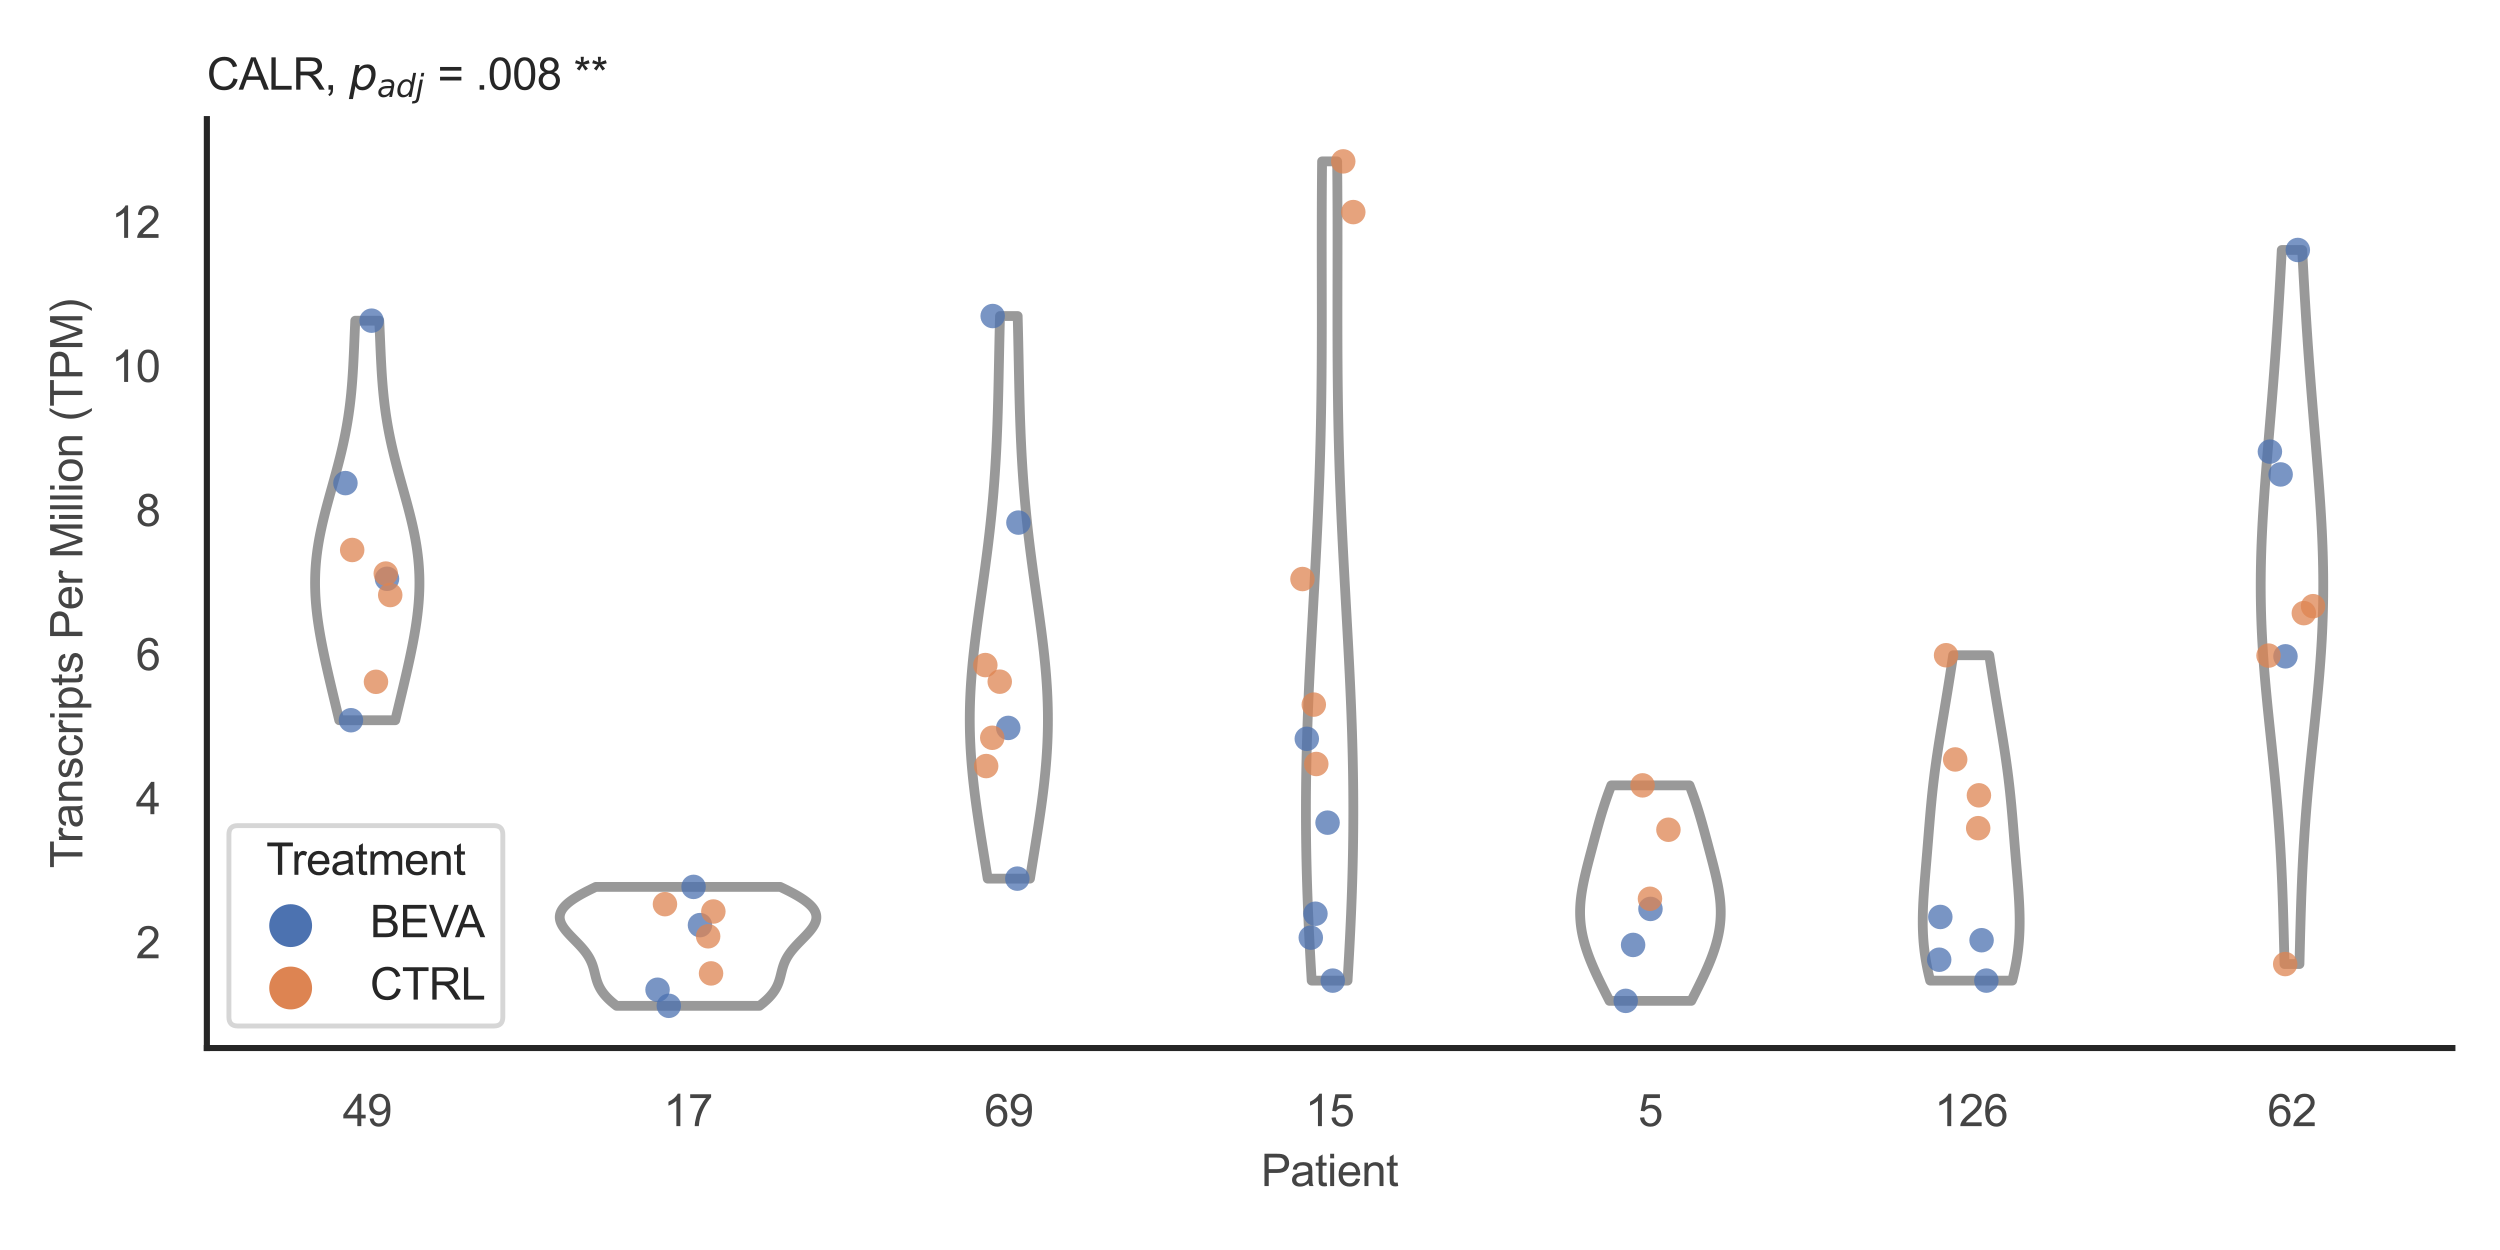 <?xml version="1.0" encoding="utf-8" standalone="no"?>
<!DOCTYPE svg PUBLIC "-//W3C//DTD SVG 1.1//EN"
  "http://www.w3.org/Graphics/SVG/1.1/DTD/svg11.dtd">
<svg xmlns:xlink="http://www.w3.org/1999/xlink" width="510.236pt" height="255.118pt" viewBox="0 0 510.236 255.118" xmlns="http://www.w3.org/2000/svg" version="1.1">
 <defs>
  <style type="text/css">*{stroke-linejoin: round; stroke-linecap: butt}</style>
 </defs>
 <g id="figure_1">
  <g id="patch_1">
   <path d="M 0 255.118 
L 510.236 255.118 
L 510.236 0 
L 0 0 
z
" style="fill: #ffffff"/>
  </g>
  <g id="axes_1">
   <g id="patch_2">
    <path d="M 42.22 213.898 
L 500.516 213.898 
L 500.516 24.32 
L 42.22 24.32 
z
" style="fill: #ffffff"/>
   </g>
   <g id="matplotlib.axis_1">
    <g id="xtick_1">
     <g id="text_1">
      <!-- 49 -->
      <g style="fill: #444444" transform="translate(69.951 229.84)scale(0.09 -0.09)">
       <defs>
        <path id="ArialMT-34" d="M 2069 0 
L 2069 1097 
L 81 1097 
L 81 1613 
L 2172 4581 
L 2631 4581 
L 2631 1613 
L 3250 1613 
L 3250 1097 
L 2631 1097 
L 2631 0 
L 2069 0 
z
M 2069 1613 
L 2069 3678 
L 634 1613 
L 2069 1613 
z
" transform="scale(0.016)"/>
        <path id="ArialMT-39" d="M 350 1059 
L 891 1109 
Q 959 728 1153 556 
Q 1347 384 1650 384 
Q 1909 384 2104 503 
Q 2300 622 2425 820 
Q 2550 1019 2634 1356 
Q 2719 1694 2719 2044 
Q 2719 2081 2716 2156 
Q 2547 1888 2255 1720 
Q 1963 1553 1622 1553 
Q 1053 1553 659 1965 
Q 266 2378 266 3053 
Q 266 3750 677 4175 
Q 1088 4600 1706 4600 
Q 2153 4600 2523 4359 
Q 2894 4119 3086 3673 
Q 3278 3228 3278 2384 
Q 3278 1506 3087 986 
Q 2897 466 2520 194 
Q 2144 -78 1638 -78 
Q 1100 -78 759 220 
Q 419 519 350 1059 
z
M 2653 3081 
Q 2653 3566 2395 3850 
Q 2138 4134 1775 4134 
Q 1400 4134 1122 3828 
Q 844 3522 844 3034 
Q 844 2597 1108 2323 
Q 1372 2050 1759 2050 
Q 2150 2050 2401 2323 
Q 2653 2597 2653 3081 
z
" transform="scale(0.016)"/>
       </defs>
       <use xlink:href="#ArialMT-34"/>
       <use xlink:href="#ArialMT-39" x="55.615"/>
      </g>
     </g>
    </g>
    <g id="xtick_2">
     <g id="text_2">
      <!-- 17 -->
      <g style="fill: #444444" transform="translate(135.421 229.84)scale(0.09 -0.09)">
       <defs>
        <path id="ArialMT-31" d="M 2384 0 
L 1822 0 
L 1822 3584 
Q 1619 3391 1289 3197 
Q 959 3003 697 2906 
L 697 3450 
Q 1169 3672 1522 3987 
Q 1875 4303 2022 4600 
L 2384 4600 
L 2384 0 
z
" transform="scale(0.016)"/>
        <path id="ArialMT-37" d="M 303 3981 
L 303 4522 
L 3269 4522 
L 3269 4084 
Q 2831 3619 2401 2847 
Q 1972 2075 1738 1259 
Q 1569 684 1522 0 
L 944 0 
Q 953 541 1156 1306 
Q 1359 2072 1739 2783 
Q 2119 3494 2547 3981 
L 303 3981 
z
" transform="scale(0.016)"/>
       </defs>
       <use xlink:href="#ArialMT-31"/>
       <use xlink:href="#ArialMT-37" x="55.615"/>
      </g>
     </g>
    </g>
    <g id="xtick_3">
     <g id="text_3">
      <!-- 69 -->
      <g style="fill: #444444" transform="translate(200.892 229.84)scale(0.09 -0.09)">
       <defs>
        <path id="ArialMT-36" d="M 3184 3459 
L 2625 3416 
Q 2550 3747 2413 3897 
Q 2184 4138 1850 4138 
Q 1581 4138 1378 3988 
Q 1113 3794 959 3422 
Q 806 3050 800 2363 
Q 1003 2672 1297 2822 
Q 1591 2972 1913 2972 
Q 2475 2972 2870 2558 
Q 3266 2144 3266 1488 
Q 3266 1056 3080 686 
Q 2894 316 2569 119 
Q 2244 -78 1831 -78 
Q 1128 -78 684 439 
Q 241 956 241 2144 
Q 241 3472 731 4075 
Q 1159 4600 1884 4600 
Q 2425 4600 2770 4297 
Q 3116 3994 3184 3459 
z
M 888 1484 
Q 888 1194 1011 928 
Q 1134 663 1356 523 
Q 1578 384 1822 384 
Q 2178 384 2434 671 
Q 2691 959 2691 1453 
Q 2691 1928 2437 2201 
Q 2184 2475 1800 2475 
Q 1419 2475 1153 2201 
Q 888 1928 888 1484 
z
" transform="scale(0.016)"/>
       </defs>
       <use xlink:href="#ArialMT-36"/>
       <use xlink:href="#ArialMT-39" x="55.615"/>
      </g>
     </g>
    </g>
    <g id="xtick_4">
     <g id="text_4">
      <!-- 15 -->
      <g style="fill: #444444" transform="translate(266.363 229.84)scale(0.09 -0.09)">
       <defs>
        <path id="ArialMT-35" d="M 266 1200 
L 856 1250 
Q 922 819 1161 601 
Q 1400 384 1738 384 
Q 2144 384 2425 690 
Q 2706 997 2706 1503 
Q 2706 1984 2436 2262 
Q 2166 2541 1728 2541 
Q 1456 2541 1237 2417 
Q 1019 2294 894 2097 
L 366 2166 
L 809 4519 
L 3088 4519 
L 3088 3981 
L 1259 3981 
L 1013 2750 
Q 1425 3038 1878 3038 
Q 2478 3038 2890 2622 
Q 3303 2206 3303 1553 
Q 3303 931 2941 478 
Q 2500 -78 1738 -78 
Q 1113 -78 717 272 
Q 322 622 266 1200 
z
" transform="scale(0.016)"/>
       </defs>
       <use xlink:href="#ArialMT-31"/>
       <use xlink:href="#ArialMT-35" x="55.615"/>
      </g>
     </g>
    </g>
    <g id="xtick_5">
     <g id="text_5">
      <!-- 5 -->
      <g style="fill: #444444" transform="translate(334.337 229.84)scale(0.09 -0.09)">
       <use xlink:href="#ArialMT-35"/>
      </g>
     </g>
    </g>
    <g id="xtick_6">
     <g id="text_6">
      <!-- 126 -->
      <g style="fill: #444444" transform="translate(394.803 229.84)scale(0.09 -0.09)">
       <defs>
        <path id="ArialMT-32" d="M 3222 541 
L 3222 0 
L 194 0 
Q 188 203 259 391 
Q 375 700 629 1000 
Q 884 1300 1366 1694 
Q 2113 2306 2375 2664 
Q 2638 3022 2638 3341 
Q 2638 3675 2398 3904 
Q 2159 4134 1775 4134 
Q 1369 4134 1125 3890 
Q 881 3647 878 3216 
L 300 3275 
Q 359 3922 746 4261 
Q 1134 4600 1788 4600 
Q 2447 4600 2831 4234 
Q 3216 3869 3216 3328 
Q 3216 3053 3103 2787 
Q 2991 2522 2730 2228 
Q 2469 1934 1863 1422 
Q 1356 997 1212 845 
Q 1069 694 975 541 
L 3222 541 
z
" transform="scale(0.016)"/>
       </defs>
       <use xlink:href="#ArialMT-31"/>
       <use xlink:href="#ArialMT-32" x="55.615"/>
       <use xlink:href="#ArialMT-36" x="111.23"/>
      </g>
     </g>
    </g>
    <g id="xtick_7">
     <g id="text_7">
      <!-- 62 -->
      <g style="fill: #444444" transform="translate(462.776 229.84)scale(0.09 -0.09)">
       <use xlink:href="#ArialMT-36"/>
       <use xlink:href="#ArialMT-32" x="55.615"/>
      </g>
     </g>
    </g>
    <g id="text_8">
     <!-- Patient -->
     <g style="fill: #444444" transform="translate(257.359 242.071)scale(0.09 -0.09)">
      <defs>
       <path id="ArialMT-50" d="M 494 0 
L 494 4581 
L 2222 4581 
Q 2678 4581 2919 4538 
Q 3256 4481 3484 4323 
Q 3713 4166 3852 3881 
Q 3991 3597 3991 3256 
Q 3991 2672 3619 2267 
Q 3247 1863 2275 1863 
L 1100 1863 
L 1100 0 
L 494 0 
z
M 1100 2403 
L 2284 2403 
Q 2872 2403 3119 2622 
Q 3366 2841 3366 3238 
Q 3366 3525 3220 3729 
Q 3075 3934 2838 4000 
Q 2684 4041 2272 4041 
L 1100 4041 
L 1100 2403 
z
" transform="scale(0.016)"/>
       <path id="ArialMT-61" d="M 2588 409 
Q 2275 144 1986 34 
Q 1697 -75 1366 -75 
Q 819 -75 525 192 
Q 231 459 231 875 
Q 231 1119 342 1320 
Q 453 1522 633 1644 
Q 813 1766 1038 1828 
Q 1203 1872 1538 1913 
Q 2219 1994 2541 2106 
Q 2544 2222 2544 2253 
Q 2544 2597 2384 2738 
Q 2169 2928 1744 2928 
Q 1347 2928 1158 2789 
Q 969 2650 878 2297 
L 328 2372 
Q 403 2725 575 2942 
Q 747 3159 1072 3276 
Q 1397 3394 1825 3394 
Q 2250 3394 2515 3294 
Q 2781 3194 2906 3042 
Q 3031 2891 3081 2659 
Q 3109 2516 3109 2141 
L 3109 1391 
Q 3109 606 3145 398 
Q 3181 191 3288 0 
L 2700 0 
Q 2613 175 2588 409 
z
M 2541 1666 
Q 2234 1541 1622 1453 
Q 1275 1403 1131 1340 
Q 988 1278 909 1158 
Q 831 1038 831 891 
Q 831 666 1001 516 
Q 1172 366 1500 366 
Q 1825 366 2078 508 
Q 2331 650 2450 897 
Q 2541 1088 2541 1459 
L 2541 1666 
z
" transform="scale(0.016)"/>
       <path id="ArialMT-74" d="M 1650 503 
L 1731 6 
Q 1494 -44 1306 -44 
Q 1000 -44 831 53 
Q 663 150 594 308 
Q 525 466 525 972 
L 525 2881 
L 113 2881 
L 113 3319 
L 525 3319 
L 525 4141 
L 1084 4478 
L 1084 3319 
L 1650 3319 
L 1650 2881 
L 1084 2881 
L 1084 941 
Q 1084 700 1114 631 
Q 1144 563 1211 522 
Q 1278 481 1403 481 
Q 1497 481 1650 503 
z
" transform="scale(0.016)"/>
       <path id="ArialMT-69" d="M 425 3934 
L 425 4581 
L 988 4581 
L 988 3934 
L 425 3934 
z
M 425 0 
L 425 3319 
L 988 3319 
L 988 0 
L 425 0 
z
" transform="scale(0.016)"/>
       <path id="ArialMT-65" d="M 2694 1069 
L 3275 997 
Q 3138 488 2766 206 
Q 2394 -75 1816 -75 
Q 1088 -75 661 373 
Q 234 822 234 1631 
Q 234 2469 665 2931 
Q 1097 3394 1784 3394 
Q 2450 3394 2872 2941 
Q 3294 2488 3294 1666 
Q 3294 1616 3291 1516 
L 816 1516 
Q 847 969 1125 678 
Q 1403 388 1819 388 
Q 2128 388 2347 550 
Q 2566 713 2694 1069 
z
M 847 1978 
L 2700 1978 
Q 2663 2397 2488 2606 
Q 2219 2931 1791 2931 
Q 1403 2931 1139 2672 
Q 875 2413 847 1978 
z
" transform="scale(0.016)"/>
       <path id="ArialMT-6e" d="M 422 0 
L 422 3319 
L 928 3319 
L 928 2847 
Q 1294 3394 1984 3394 
Q 2284 3394 2536 3286 
Q 2788 3178 2913 3003 
Q 3038 2828 3088 2588 
Q 3119 2431 3119 2041 
L 3119 0 
L 2556 0 
L 2556 2019 
Q 2556 2363 2490 2533 
Q 2425 2703 2258 2804 
Q 2091 2906 1866 2906 
Q 1506 2906 1245 2678 
Q 984 2450 984 1813 
L 984 0 
L 422 0 
z
" transform="scale(0.016)"/>
      </defs>
      <use xlink:href="#ArialMT-50"/>
      <use xlink:href="#ArialMT-61" x="66.699"/>
      <use xlink:href="#ArialMT-74" x="122.314"/>
      <use xlink:href="#ArialMT-69" x="150.098"/>
      <use xlink:href="#ArialMT-65" x="172.314"/>
      <use xlink:href="#ArialMT-6e" x="227.93"/>
      <use xlink:href="#ArialMT-74" x="283.545"/>
     </g>
    </g>
   </g>
   <g id="matplotlib.axis_2">
    <g id="ytick_1">
     <g id="text_9">
      <!-- 2 -->
      <g style="fill: #444444" transform="translate(27.715 195.579)scale(0.09 -0.09)">
       <use xlink:href="#ArialMT-32"/>
      </g>
     </g>
    </g>
    <g id="ytick_2">
     <g id="text_10">
      <!-- 4 -->
      <g style="fill: #444444" transform="translate(27.715 166.173)scale(0.09 -0.09)">
       <use xlink:href="#ArialMT-34"/>
      </g>
     </g>
    </g>
    <g id="ytick_3">
     <g id="text_11">
      <!-- 6 -->
      <g style="fill: #444444" transform="translate(27.715 136.767)scale(0.09 -0.09)">
       <use xlink:href="#ArialMT-36"/>
      </g>
     </g>
    </g>
    <g id="ytick_4">
     <g id="text_12">
      <!-- 8 -->
      <g style="fill: #444444" transform="translate(27.715 107.36)scale(0.09 -0.09)">
       <defs>
        <path id="ArialMT-38" d="M 1131 2484 
Q 781 2613 612 2850 
Q 444 3088 444 3419 
Q 444 3919 803 4259 
Q 1163 4600 1759 4600 
Q 2359 4600 2725 4251 
Q 3091 3903 3091 3403 
Q 3091 3084 2923 2848 
Q 2756 2613 2416 2484 
Q 2838 2347 3058 2040 
Q 3278 1734 3278 1309 
Q 3278 722 2862 322 
Q 2447 -78 1769 -78 
Q 1091 -78 675 323 
Q 259 725 259 1325 
Q 259 1772 486 2073 
Q 713 2375 1131 2484 
z
M 1019 3438 
Q 1019 3113 1228 2906 
Q 1438 2700 1772 2700 
Q 2097 2700 2305 2904 
Q 2513 3109 2513 3406 
Q 2513 3716 2298 3927 
Q 2084 4138 1766 4138 
Q 1444 4138 1231 3931 
Q 1019 3725 1019 3438 
z
M 838 1322 
Q 838 1081 952 856 
Q 1066 631 1291 507 
Q 1516 384 1775 384 
Q 2178 384 2440 643 
Q 2703 903 2703 1303 
Q 2703 1709 2433 1975 
Q 2163 2241 1756 2241 
Q 1359 2241 1098 1978 
Q 838 1716 838 1322 
z
" transform="scale(0.016)"/>
       </defs>
       <use xlink:href="#ArialMT-38"/>
      </g>
     </g>
    </g>
    <g id="ytick_5">
     <g id="text_13">
      <!-- 10 -->
      <g style="fill: #444444" transform="translate(22.71 77.954)scale(0.09 -0.09)">
       <defs>
        <path id="ArialMT-30" d="M 266 2259 
Q 266 3072 433 3567 
Q 600 4063 929 4331 
Q 1259 4600 1759 4600 
Q 2128 4600 2406 4451 
Q 2684 4303 2865 4023 
Q 3047 3744 3150 3342 
Q 3253 2941 3253 2259 
Q 3253 1453 3087 958 
Q 2922 463 2592 192 
Q 2263 -78 1759 -78 
Q 1097 -78 719 397 
Q 266 969 266 2259 
z
M 844 2259 
Q 844 1131 1108 757 
Q 1372 384 1759 384 
Q 2147 384 2411 759 
Q 2675 1134 2675 2259 
Q 2675 3391 2411 3762 
Q 2147 4134 1753 4134 
Q 1366 4134 1134 3806 
Q 844 3388 844 2259 
z
" transform="scale(0.016)"/>
       </defs>
       <use xlink:href="#ArialMT-31"/>
       <use xlink:href="#ArialMT-30" x="55.615"/>
      </g>
     </g>
    </g>
    <g id="ytick_6">
     <g id="text_14">
      <!-- 12 -->
      <g style="fill: #444444" transform="translate(22.71 48.548)scale(0.09 -0.09)">
       <use xlink:href="#ArialMT-31"/>
       <use xlink:href="#ArialMT-32" x="55.615"/>
      </g>
     </g>
    </g>
    <g id="text_15">
     <!-- Transcripts Per Million (TPM) -->
     <g style="fill: #444444" transform="translate(16.816 177.194)rotate(-90)scale(0.09 -0.09)">
      <defs>
       <path id="ArialMT-54" d="M 1659 0 
L 1659 4041 
L 150 4041 
L 150 4581 
L 3781 4581 
L 3781 4041 
L 2266 4041 
L 2266 0 
L 1659 0 
z
" transform="scale(0.016)"/>
       <path id="ArialMT-72" d="M 416 0 
L 416 3319 
L 922 3319 
L 922 2816 
Q 1116 3169 1280 3281 
Q 1444 3394 1641 3394 
Q 1925 3394 2219 3213 
L 2025 2691 
Q 1819 2813 1613 2813 
Q 1428 2813 1281 2702 
Q 1134 2591 1072 2394 
Q 978 2094 978 1738 
L 978 0 
L 416 0 
z
" transform="scale(0.016)"/>
       <path id="ArialMT-73" d="M 197 991 
L 753 1078 
Q 800 744 1014 566 
Q 1228 388 1613 388 
Q 2000 388 2187 545 
Q 2375 703 2375 916 
Q 2375 1106 2209 1216 
Q 2094 1291 1634 1406 
Q 1016 1563 777 1677 
Q 538 1791 414 1992 
Q 291 2194 291 2438 
Q 291 2659 392 2848 
Q 494 3038 669 3163 
Q 800 3259 1026 3326 
Q 1253 3394 1513 3394 
Q 1903 3394 2198 3281 
Q 2494 3169 2634 2976 
Q 2775 2784 2828 2463 
L 2278 2388 
Q 2241 2644 2061 2787 
Q 1881 2931 1553 2931 
Q 1166 2931 1000 2803 
Q 834 2675 834 2503 
Q 834 2394 903 2306 
Q 972 2216 1119 2156 
Q 1203 2125 1616 2013 
Q 2213 1853 2448 1751 
Q 2684 1650 2818 1456 
Q 2953 1263 2953 975 
Q 2953 694 2789 445 
Q 2625 197 2315 61 
Q 2006 -75 1616 -75 
Q 969 -75 630 194 
Q 291 463 197 991 
z
" transform="scale(0.016)"/>
       <path id="ArialMT-63" d="M 2588 1216 
L 3141 1144 
Q 3050 572 2676 248 
Q 2303 -75 1759 -75 
Q 1078 -75 664 370 
Q 250 816 250 1647 
Q 250 2184 428 2587 
Q 606 2991 970 3192 
Q 1334 3394 1763 3394 
Q 2303 3394 2647 3120 
Q 2991 2847 3088 2344 
L 2541 2259 
Q 2463 2594 2264 2762 
Q 2066 2931 1784 2931 
Q 1359 2931 1093 2626 
Q 828 2322 828 1663 
Q 828 994 1084 691 
Q 1341 388 1753 388 
Q 2084 388 2306 591 
Q 2528 794 2588 1216 
z
" transform="scale(0.016)"/>
       <path id="ArialMT-70" d="M 422 -1272 
L 422 3319 
L 934 3319 
L 934 2888 
Q 1116 3141 1344 3267 
Q 1572 3394 1897 3394 
Q 2322 3394 2647 3175 
Q 2972 2956 3137 2557 
Q 3303 2159 3303 1684 
Q 3303 1175 3120 767 
Q 2938 359 2589 142 
Q 2241 -75 1856 -75 
Q 1575 -75 1351 44 
Q 1128 163 984 344 
L 984 -1272 
L 422 -1272 
z
M 931 1641 
Q 931 1000 1190 694 
Q 1450 388 1819 388 
Q 2194 388 2461 705 
Q 2728 1022 2728 1688 
Q 2728 2322 2467 2637 
Q 2206 2953 1844 2953 
Q 1484 2953 1207 2617 
Q 931 2281 931 1641 
z
" transform="scale(0.016)"/>
       <path id="ArialMT-20" transform="scale(0.016)"/>
       <path id="ArialMT-4d" d="M 475 0 
L 475 4581 
L 1388 4581 
L 2472 1338 
Q 2622 884 2691 659 
Q 2769 909 2934 1394 
L 4031 4581 
L 4847 4581 
L 4847 0 
L 4263 0 
L 4263 3834 
L 2931 0 
L 2384 0 
L 1059 3900 
L 1059 0 
L 475 0 
z
" transform="scale(0.016)"/>
       <path id="ArialMT-6c" d="M 409 0 
L 409 4581 
L 972 4581 
L 972 0 
L 409 0 
z
" transform="scale(0.016)"/>
       <path id="ArialMT-6f" d="M 213 1659 
Q 213 2581 725 3025 
Q 1153 3394 1769 3394 
Q 2453 3394 2887 2945 
Q 3322 2497 3322 1706 
Q 3322 1066 3130 698 
Q 2938 331 2570 128 
Q 2203 -75 1769 -75 
Q 1072 -75 642 372 
Q 213 819 213 1659 
z
M 791 1659 
Q 791 1022 1069 705 
Q 1347 388 1769 388 
Q 2188 388 2466 706 
Q 2744 1025 2744 1678 
Q 2744 2294 2464 2611 
Q 2184 2928 1769 2928 
Q 1347 2928 1069 2612 
Q 791 2297 791 1659 
z
" transform="scale(0.016)"/>
       <path id="ArialMT-28" d="M 1497 -1347 
Q 1031 -759 709 28 
Q 388 816 388 1659 
Q 388 2403 628 3084 
Q 909 3875 1497 4659 
L 1900 4659 
Q 1522 4009 1400 3731 
Q 1209 3300 1100 2831 
Q 966 2247 966 1656 
Q 966 153 1900 -1347 
L 1497 -1347 
z
" transform="scale(0.016)"/>
       <path id="ArialMT-29" d="M 791 -1347 
L 388 -1347 
Q 1322 153 1322 1656 
Q 1322 2244 1188 2822 
Q 1081 3291 891 3722 
Q 769 4003 388 4659 
L 791 4659 
Q 1378 3875 1659 3084 
Q 1900 2403 1900 1659 
Q 1900 816 1576 28 
Q 1253 -759 791 -1347 
z
" transform="scale(0.016)"/>
      </defs>
      <use xlink:href="#ArialMT-54"/>
      <use xlink:href="#ArialMT-72" x="57.334"/>
      <use xlink:href="#ArialMT-61" x="90.635"/>
      <use xlink:href="#ArialMT-6e" x="146.25"/>
      <use xlink:href="#ArialMT-73" x="201.865"/>
      <use xlink:href="#ArialMT-63" x="251.865"/>
      <use xlink:href="#ArialMT-72" x="301.865"/>
      <use xlink:href="#ArialMT-69" x="335.166"/>
      <use xlink:href="#ArialMT-70" x="357.383"/>
      <use xlink:href="#ArialMT-74" x="412.998"/>
      <use xlink:href="#ArialMT-73" x="440.781"/>
      <use xlink:href="#ArialMT-20" x="490.781"/>
      <use xlink:href="#ArialMT-50" x="518.564"/>
      <use xlink:href="#ArialMT-65" x="585.264"/>
      <use xlink:href="#ArialMT-72" x="640.879"/>
      <use xlink:href="#ArialMT-20" x="674.18"/>
      <use xlink:href="#ArialMT-4d" x="701.963"/>
      <use xlink:href="#ArialMT-69" x="785.264"/>
      <use xlink:href="#ArialMT-6c" x="807.48"/>
      <use xlink:href="#ArialMT-6c" x="829.697"/>
      <use xlink:href="#ArialMT-69" x="851.914"/>
      <use xlink:href="#ArialMT-6f" x="874.131"/>
      <use xlink:href="#ArialMT-6e" x="929.746"/>
      <use xlink:href="#ArialMT-20" x="985.361"/>
      <use xlink:href="#ArialMT-28" x="1013.145"/>
      <use xlink:href="#ArialMT-54" x="1046.445"/>
      <use xlink:href="#ArialMT-50" x="1107.529"/>
      <use xlink:href="#ArialMT-4d" x="1174.229"/>
      <use xlink:href="#ArialMT-29" x="1257.529"/>
     </g>
    </g>
   </g>
   <g id="PolyCollection_1">
    <defs>
     <path id="m3068ba0d7f" d="M 80.675 -108.123 
L 69.236 -108.123 
L 69.038 -108.947 
L 68.84 -109.77 
L 68.641 -110.594 
L 68.443 -111.418 
L 68.245 -112.241 
L 68.048 -113.065 
L 67.851 -113.889 
L 67.656 -114.713 
L 67.461 -115.536 
L 67.269 -116.36 
L 67.078 -117.184 
L 66.889 -118.007 
L 66.703 -118.831 
L 66.52 -119.655 
L 66.34 -120.478 
L 66.163 -121.302 
L 65.992 -122.126 
L 65.825 -122.95 
L 65.663 -123.773 
L 65.507 -124.597 
L 65.358 -125.421 
L 65.216 -126.244 
L 65.082 -127.068 
L 64.957 -127.892 
L 64.84 -128.716 
L 64.734 -129.539 
L 64.638 -130.363 
L 64.552 -131.187 
L 64.479 -132.01 
L 64.418 -132.834 
L 64.369 -133.658 
L 64.334 -134.482 
L 64.312 -135.305 
L 64.305 -136.129 
L 64.311 -136.953 
L 64.332 -137.776 
L 64.367 -138.6 
L 64.418 -139.424 
L 64.482 -140.247 
L 64.561 -141.071 
L 64.654 -141.895 
L 64.761 -142.719 
L 64.882 -143.542 
L 65.015 -144.366 
L 65.161 -145.19 
L 65.319 -146.013 
L 65.488 -146.837 
L 65.667 -147.661 
L 65.855 -148.485 
L 66.052 -149.308 
L 66.256 -150.132 
L 66.467 -150.956 
L 66.684 -151.779 
L 66.906 -152.603 
L 67.131 -153.427 
L 67.359 -154.251 
L 67.588 -155.074 
L 67.818 -155.898 
L 68.047 -156.722 
L 68.276 -157.545 
L 68.502 -158.369 
L 68.725 -159.193 
L 68.944 -160.016 
L 69.158 -160.84 
L 69.367 -161.664 
L 69.57 -162.488 
L 69.766 -163.311 
L 69.956 -164.135 
L 70.137 -164.959 
L 70.311 -165.782 
L 70.477 -166.606 
L 70.634 -167.43 
L 70.783 -168.254 
L 70.923 -169.077 
L 71.055 -169.901 
L 71.178 -170.725 
L 71.293 -171.548 
L 71.4 -172.372 
L 71.498 -173.196 
L 71.589 -174.02 
L 71.673 -174.843 
L 71.75 -175.667 
L 71.821 -176.491 
L 71.886 -177.314 
L 71.945 -178.138 
L 72 -178.962 
L 72.05 -179.785 
L 72.096 -180.609 
L 72.139 -181.433 
L 72.18 -182.257 
L 72.218 -183.08 
L 72.255 -183.904 
L 72.291 -184.728 
L 72.326 -185.551 
L 72.361 -186.375 
L 72.396 -187.199 
L 72.432 -188.023 
L 72.469 -188.846 
L 72.507 -189.67 
L 77.403 -189.67 
L 77.403 -189.67 
L 77.442 -188.846 
L 77.479 -188.023 
L 77.515 -187.199 
L 77.55 -186.375 
L 77.585 -185.551 
L 77.62 -184.728 
L 77.656 -183.904 
L 77.693 -183.08 
L 77.731 -182.257 
L 77.772 -181.433 
L 77.815 -180.609 
L 77.861 -179.785 
L 77.911 -178.962 
L 77.966 -178.138 
L 78.025 -177.314 
L 78.09 -176.491 
L 78.161 -175.667 
L 78.238 -174.843 
L 78.321 -174.02 
L 78.413 -173.196 
L 78.511 -172.372 
L 78.618 -171.548 
L 78.733 -170.725 
L 78.856 -169.901 
L 78.988 -169.077 
L 79.128 -168.254 
L 79.277 -167.43 
L 79.434 -166.606 
L 79.6 -165.782 
L 79.774 -164.959 
L 79.955 -164.135 
L 80.145 -163.311 
L 80.341 -162.488 
L 80.544 -161.664 
L 80.753 -160.84 
L 80.967 -160.016 
L 81.186 -159.193 
L 81.409 -158.369 
L 81.635 -157.545 
L 81.863 -156.722 
L 82.093 -155.898 
L 82.323 -155.074 
L 82.552 -154.251 
L 82.78 -153.427 
L 83.005 -152.603 
L 83.227 -151.779 
L 83.443 -150.956 
L 83.655 -150.132 
L 83.859 -149.308 
L 84.056 -148.485 
L 84.244 -147.661 
L 84.423 -146.837 
L 84.592 -146.013 
L 84.75 -145.19 
L 84.895 -144.366 
L 85.029 -143.542 
L 85.149 -142.719 
L 85.256 -141.895 
L 85.35 -141.071 
L 85.429 -140.247 
L 85.493 -139.424 
L 85.543 -138.6 
L 85.579 -137.776 
L 85.6 -136.953 
L 85.606 -136.129 
L 85.599 -135.305 
L 85.577 -134.482 
L 85.542 -133.658 
L 85.493 -132.834 
L 85.432 -132.01 
L 85.358 -131.187 
L 85.273 -130.363 
L 85.177 -129.539 
L 85.071 -128.716 
L 84.954 -127.892 
L 84.829 -127.068 
L 84.694 -126.244 
L 84.553 -125.421 
L 84.404 -124.597 
L 84.248 -123.773 
L 84.086 -122.95 
L 83.919 -122.126 
L 83.747 -121.302 
L 83.571 -120.478 
L 83.391 -119.655 
L 83.208 -118.831 
L 83.022 -118.007 
L 82.833 -117.184 
L 82.642 -116.36 
L 82.449 -115.536 
L 82.255 -114.713 
L 82.06 -113.889 
L 81.863 -113.065 
L 81.666 -112.241 
L 81.468 -111.418 
L 81.27 -110.594 
L 81.071 -109.77 
L 80.873 -108.947 
L 80.675 -108.123 
z
" style="stroke: #999999; stroke-width: 2"/>
    </defs>
    <g clip-path="url(#pbaea026e52)">
     <use xlink:href="#m3068ba0d7f" x="0" y="255.118" style="fill: #ffffff; stroke: #999999; stroke-width: 2"/>
    </g>
   </g>
   <g id="PolyCollection_2">
    <defs>
     <path id="m2bf0fd84e3" d="M 155.02 -49.837 
L 125.833 -49.837 
L 125.519 -50.082 
L 125.216 -50.328 
L 124.924 -50.573 
L 124.645 -50.818 
L 124.378 -51.063 
L 124.124 -51.308 
L 123.883 -51.553 
L 123.656 -51.799 
L 123.441 -52.044 
L 123.24 -52.289 
L 123.053 -52.534 
L 122.878 -52.779 
L 122.716 -53.024 
L 122.566 -53.27 
L 122.428 -53.515 
L 122.301 -53.76 
L 122.185 -54.005 
L 122.078 -54.25 
L 121.981 -54.495 
L 121.891 -54.741 
L 121.809 -54.986 
L 121.734 -55.231 
L 121.663 -55.476 
L 121.597 -55.721 
L 121.533 -55.966 
L 121.472 -56.212 
L 121.411 -56.457 
L 121.351 -56.702 
L 121.289 -56.947 
L 121.224 -57.192 
L 121.157 -57.437 
L 121.085 -57.683 
L 121.007 -57.928 
L 120.924 -58.173 
L 120.834 -58.418 
L 120.736 -58.663 
L 120.629 -58.908 
L 120.514 -59.154 
L 120.39 -59.399 
L 120.256 -59.644 
L 120.112 -59.889 
L 119.959 -60.134 
L 119.795 -60.379 
L 119.622 -60.625 
L 119.439 -60.87 
L 119.247 -61.115 
L 119.047 -61.36 
L 118.838 -61.605 
L 118.622 -61.85 
L 118.399 -62.096 
L 118.171 -62.341 
L 117.937 -62.586 
L 117.701 -62.831 
L 117.461 -63.076 
L 117.221 -63.321 
L 116.98 -63.567 
L 116.741 -63.812 
L 116.504 -64.057 
L 116.272 -64.302 
L 116.045 -64.547 
L 115.825 -64.792 
L 115.614 -65.038 
L 115.413 -65.283 
L 115.223 -65.528 
L 115.046 -65.773 
L 114.883 -66.018 
L 114.736 -66.263 
L 114.606 -66.509 
L 114.493 -66.754 
L 114.4 -66.999 
L 114.327 -67.244 
L 114.275 -67.489 
L 114.245 -67.734 
L 114.238 -67.98 
L 114.255 -68.225 
L 114.295 -68.47 
L 114.36 -68.715 
L 114.451 -68.96 
L 114.566 -69.205 
L 114.707 -69.451 
L 114.873 -69.696 
L 115.064 -69.941 
L 115.28 -70.186 
L 115.522 -70.431 
L 115.787 -70.676 
L 116.076 -70.922 
L 116.389 -71.167 
L 116.724 -71.412 
L 117.08 -71.657 
L 117.458 -71.902 
L 117.855 -72.147 
L 118.271 -72.393 
L 118.705 -72.638 
L 119.155 -72.883 
L 119.621 -73.128 
L 120.101 -73.373 
L 120.593 -73.618 
L 121.097 -73.864 
L 121.612 -74.109 
L 159.241 -74.109 
L 159.241 -74.109 
L 159.755 -73.864 
L 160.259 -73.618 
L 160.752 -73.373 
L 161.232 -73.128 
L 161.697 -72.883 
L 162.148 -72.638 
L 162.581 -72.393 
L 162.998 -72.147 
L 163.395 -71.902 
L 163.772 -71.657 
L 164.129 -71.412 
L 164.464 -71.167 
L 164.776 -70.922 
L 165.066 -70.676 
L 165.331 -70.431 
L 165.572 -70.186 
L 165.789 -69.941 
L 165.98 -69.696 
L 166.146 -69.451 
L 166.287 -69.205 
L 166.402 -68.96 
L 166.492 -68.715 
L 166.557 -68.47 
L 166.598 -68.225 
L 166.615 -67.98 
L 166.608 -67.734 
L 166.578 -67.489 
L 166.526 -67.244 
L 166.453 -66.999 
L 166.36 -66.754 
L 166.247 -66.509 
L 166.117 -66.263 
L 165.969 -66.018 
L 165.807 -65.773 
L 165.63 -65.528 
L 165.44 -65.283 
L 165.239 -65.038 
L 165.028 -64.792 
L 164.808 -64.547 
L 164.581 -64.302 
L 164.349 -64.057 
L 164.112 -63.812 
L 163.873 -63.567 
L 163.632 -63.321 
L 163.391 -63.076 
L 163.152 -62.831 
L 162.915 -62.586 
L 162.682 -62.341 
L 162.453 -62.096 
L 162.231 -61.85 
L 162.015 -61.605 
L 161.806 -61.36 
L 161.605 -61.115 
L 161.413 -60.87 
L 161.231 -60.625 
L 161.057 -60.379 
L 160.894 -60.134 
L 160.74 -59.889 
L 160.597 -59.644 
L 160.463 -59.399 
L 160.338 -59.154 
L 160.223 -58.908 
L 160.117 -58.663 
L 160.019 -58.418 
L 159.929 -58.173 
L 159.845 -57.928 
L 159.768 -57.683 
L 159.696 -57.437 
L 159.628 -57.192 
L 159.564 -56.947 
L 159.502 -56.702 
L 159.441 -56.457 
L 159.381 -56.212 
L 159.319 -55.966 
L 159.256 -55.721 
L 159.19 -55.476 
L 159.119 -55.231 
L 159.043 -54.986 
L 158.961 -54.741 
L 158.872 -54.495 
L 158.774 -54.25 
L 158.668 -54.005 
L 158.552 -53.76 
L 158.425 -53.515 
L 158.287 -53.27 
L 158.137 -53.024 
L 157.975 -52.779 
L 157.8 -52.534 
L 157.612 -52.289 
L 157.411 -52.044 
L 157.197 -51.799 
L 156.97 -51.553 
L 156.729 -51.308 
L 156.475 -51.063 
L 156.208 -50.818 
L 155.928 -50.573 
L 155.637 -50.328 
L 155.334 -50.082 
L 155.02 -49.837 
z
" style="stroke: #999999; stroke-width: 2"/>
    </defs>
    <g clip-path="url(#pbaea026e52)">
     <use xlink:href="#m2bf0fd84e3" x="0" y="255.118" style="fill: #ffffff; stroke: #999999; stroke-width: 2"/>
    </g>
   </g>
   <g id="PolyCollection_3">
    <defs>
     <path id="m8b5d9b2e7b" d="M 210.212 -75.793 
L 201.582 -75.793 
L 201.397 -76.953 
L 201.211 -78.113 
L 201.024 -79.272 
L 200.837 -80.432 
L 200.65 -81.592 
L 200.463 -82.752 
L 200.278 -83.912 
L 200.096 -85.072 
L 199.916 -86.231 
L 199.739 -87.391 
L 199.567 -88.551 
L 199.4 -89.711 
L 199.238 -90.871 
L 199.083 -92.03 
L 198.934 -93.19 
L 198.794 -94.35 
L 198.662 -95.51 
L 198.539 -96.67 
L 198.426 -97.83 
L 198.323 -98.989 
L 198.231 -100.149 
L 198.15 -101.309 
L 198.081 -102.469 
L 198.024 -103.629 
L 197.98 -104.789 
L 197.948 -105.948 
L 197.929 -107.108 
L 197.922 -108.268 
L 197.929 -109.428 
L 197.948 -110.588 
L 197.979 -111.748 
L 198.023 -112.907 
L 198.079 -114.067 
L 198.146 -115.227 
L 198.225 -116.387 
L 198.314 -117.547 
L 198.413 -118.706 
L 198.521 -119.866 
L 198.639 -121.026 
L 198.764 -122.186 
L 198.897 -123.346 
L 199.036 -124.506 
L 199.181 -125.665 
L 199.331 -126.825 
L 199.485 -127.985 
L 199.643 -129.145 
L 199.803 -130.305 
L 199.965 -131.465 
L 200.129 -132.624 
L 200.293 -133.784 
L 200.457 -134.944 
L 200.62 -136.104 
L 200.782 -137.264 
L 200.941 -138.424 
L 201.099 -139.583 
L 201.253 -140.743 
L 201.404 -141.903 
L 201.551 -143.063 
L 201.694 -144.223 
L 201.833 -145.382 
L 201.967 -146.542 
L 202.097 -147.702 
L 202.221 -148.862 
L 202.34 -150.022 
L 202.454 -151.182 
L 202.563 -152.341 
L 202.667 -153.501 
L 202.765 -154.661 
L 202.857 -155.821 
L 202.945 -156.981 
L 203.027 -158.141 
L 203.105 -159.3 
L 203.177 -160.46 
L 203.245 -161.62 
L 203.308 -162.78 
L 203.366 -163.94 
L 203.421 -165.1 
L 203.471 -166.259 
L 203.518 -167.419 
L 203.561 -168.579 
L 203.601 -169.739 
L 203.638 -170.899 
L 203.672 -172.058 
L 203.704 -173.218 
L 203.734 -174.378 
L 203.762 -175.538 
L 203.788 -176.698 
L 203.814 -177.858 
L 203.838 -179.017 
L 203.862 -180.177 
L 203.886 -181.337 
L 203.909 -182.497 
L 203.933 -183.657 
L 203.957 -184.817 
L 203.982 -185.976 
L 204.008 -187.136 
L 204.035 -188.296 
L 204.063 -189.456 
L 204.092 -190.616 
L 207.702 -190.616 
L 207.702 -190.616 
L 207.731 -189.456 
L 207.759 -188.296 
L 207.786 -187.136 
L 207.812 -185.976 
L 207.837 -184.817 
L 207.861 -183.657 
L 207.885 -182.497 
L 207.909 -181.337 
L 207.932 -180.177 
L 207.956 -179.017 
L 207.981 -177.858 
L 208.006 -176.698 
L 208.033 -175.538 
L 208.061 -174.378 
L 208.09 -173.218 
L 208.122 -172.058 
L 208.157 -170.899 
L 208.194 -169.739 
L 208.234 -168.579 
L 208.277 -167.419 
L 208.323 -166.259 
L 208.374 -165.1 
L 208.428 -163.94 
L 208.487 -162.78 
L 208.55 -161.62 
L 208.617 -160.46 
L 208.69 -159.3 
L 208.767 -158.141 
L 208.849 -156.981 
L 208.937 -155.821 
L 209.03 -154.661 
L 209.128 -153.501 
L 209.231 -152.341 
L 209.34 -151.182 
L 209.454 -150.022 
L 209.573 -148.862 
L 209.698 -147.702 
L 209.827 -146.542 
L 209.961 -145.382 
L 210.1 -144.223 
L 210.243 -143.063 
L 210.391 -141.903 
L 210.542 -140.743 
L 210.696 -139.583 
L 210.853 -138.424 
L 211.013 -137.264 
L 211.175 -136.104 
L 211.338 -134.944 
L 211.501 -133.784 
L 211.666 -132.624 
L 211.829 -131.465 
L 211.991 -130.305 
L 212.152 -129.145 
L 212.309 -127.985 
L 212.464 -126.825 
L 212.614 -125.665 
L 212.759 -124.506 
L 212.898 -123.346 
L 213.03 -122.186 
L 213.156 -121.026 
L 213.273 -119.866 
L 213.382 -118.706 
L 213.481 -117.547 
L 213.57 -116.387 
L 213.648 -115.227 
L 213.716 -114.067 
L 213.771 -112.907 
L 213.815 -111.748 
L 213.847 -110.588 
L 213.866 -109.428 
L 213.872 -108.268 
L 213.866 -107.108 
L 213.846 -105.948 
L 213.814 -104.789 
L 213.77 -103.629 
L 213.713 -102.469 
L 213.644 -101.309 
L 213.563 -100.149 
L 213.471 -98.989 
L 213.369 -97.83 
L 213.255 -96.67 
L 213.133 -95.51 
L 213.001 -94.35 
L 212.86 -93.19 
L 212.712 -92.03 
L 212.557 -90.871 
L 212.395 -89.711 
L 212.227 -88.551 
L 212.055 -87.391 
L 211.879 -86.231 
L 211.699 -85.072 
L 211.516 -83.912 
L 211.331 -82.752 
L 211.145 -81.592 
L 210.958 -80.432 
L 210.77 -79.272 
L 210.583 -78.113 
L 210.397 -76.953 
L 210.212 -75.793 
z
" style="stroke: #999999; stroke-width: 2"/>
    </defs>
    <g clip-path="url(#pbaea026e52)">
     <use xlink:href="#m8b5d9b2e7b" x="0" y="255.118" style="fill: #ffffff; stroke: #999999; stroke-width: 2"/>
    </g>
   </g>
   <g id="PolyCollection_4">
    <defs>
     <path id="m6cad879232" d="M 275.03 -54.979 
L 267.706 -54.979 
L 267.606 -56.668 
L 267.508 -58.357 
L 267.414 -60.046 
L 267.323 -61.735 
L 267.235 -63.423 
L 267.152 -65.112 
L 267.073 -66.801 
L 266.999 -68.49 
L 266.929 -70.179 
L 266.865 -71.868 
L 266.805 -73.557 
L 266.751 -75.246 
L 266.703 -76.935 
L 266.661 -78.624 
L 266.624 -80.313 
L 266.593 -82.001 
L 266.569 -83.69 
L 266.55 -85.379 
L 266.538 -87.068 
L 266.532 -88.757 
L 266.532 -90.446 
L 266.538 -92.135 
L 266.551 -93.824 
L 266.569 -95.513 
L 266.593 -97.202 
L 266.623 -98.891 
L 266.659 -100.579 
L 266.7 -102.268 
L 266.746 -103.957 
L 266.798 -105.646 
L 266.854 -107.335 
L 266.915 -109.024 
L 266.98 -110.713 
L 267.05 -112.402 
L 267.123 -114.091 
L 267.2 -115.78 
L 267.279 -117.469 
L 267.362 -119.157 
L 267.448 -120.846 
L 267.535 -122.535 
L 267.624 -124.224 
L 267.715 -125.913 
L 267.807 -127.602 
L 267.9 -129.291 
L 267.993 -130.98 
L 268.086 -132.669 
L 268.18 -134.358 
L 268.272 -136.047 
L 268.364 -137.735 
L 268.454 -139.424 
L 268.543 -141.113 
L 268.63 -142.802 
L 268.715 -144.491 
L 268.798 -146.18 
L 268.878 -147.869 
L 268.955 -149.558 
L 269.029 -151.247 
L 269.1 -152.936 
L 269.168 -154.625 
L 269.232 -156.313 
L 269.293 -158.002 
L 269.349 -159.691 
L 269.402 -161.38 
L 269.451 -163.069 
L 269.496 -164.758 
L 269.538 -166.447 
L 269.575 -168.136 
L 269.609 -169.825 
L 269.639 -171.514 
L 269.666 -173.203 
L 269.689 -174.891 
L 269.708 -176.58 
L 269.725 -178.269 
L 269.739 -179.958 
L 269.75 -181.647 
L 269.758 -183.336 
L 269.764 -185.025 
L 269.768 -186.714 
L 269.771 -188.403 
L 269.771 -190.092 
L 269.771 -191.781 
L 269.769 -193.469 
L 269.767 -195.158 
L 269.765 -196.847 
L 269.762 -198.536 
L 269.759 -200.225 
L 269.757 -201.914 
L 269.755 -203.603 
L 269.754 -205.292 
L 269.754 -206.981 
L 269.756 -208.67 
L 269.759 -210.359 
L 269.763 -212.047 
L 269.769 -213.736 
L 269.777 -215.425 
L 269.787 -217.114 
L 269.799 -218.803 
L 269.813 -220.492 
L 269.829 -222.181 
L 272.907 -222.181 
L 272.907 -222.181 
L 272.924 -220.492 
L 272.938 -218.803 
L 272.95 -217.114 
L 272.959 -215.425 
L 272.967 -213.736 
L 272.973 -212.047 
L 272.978 -210.359 
L 272.98 -208.67 
L 272.982 -206.981 
L 272.982 -205.292 
L 272.981 -203.603 
L 272.979 -201.914 
L 272.977 -200.225 
L 272.974 -198.536 
L 272.971 -196.847 
L 272.969 -195.158 
L 272.967 -193.469 
L 272.965 -191.781 
L 272.965 -190.092 
L 272.966 -188.403 
L 272.968 -186.714 
L 272.972 -185.025 
L 272.978 -183.336 
L 272.987 -181.647 
L 272.998 -179.958 
L 273.011 -178.269 
L 273.028 -176.58 
L 273.048 -174.891 
L 273.071 -173.203 
L 273.097 -171.514 
L 273.127 -169.825 
L 273.161 -168.136 
L 273.198 -166.447 
L 273.24 -164.758 
L 273.285 -163.069 
L 273.334 -161.38 
L 273.387 -159.691 
L 273.444 -158.002 
L 273.504 -156.313 
L 273.568 -154.625 
L 273.636 -152.936 
L 273.707 -151.247 
L 273.781 -149.558 
L 273.858 -147.869 
L 273.938 -146.18 
L 274.021 -144.491 
L 274.106 -142.802 
L 274.193 -141.113 
L 274.282 -139.424 
L 274.372 -137.735 
L 274.464 -136.047 
L 274.557 -134.358 
L 274.65 -132.669 
L 274.743 -130.98 
L 274.836 -129.291 
L 274.929 -127.602 
L 275.021 -125.913 
L 275.112 -124.224 
L 275.201 -122.535 
L 275.289 -120.846 
L 275.374 -119.157 
L 275.457 -117.469 
L 275.537 -115.78 
L 275.613 -114.091 
L 275.687 -112.402 
L 275.756 -110.713 
L 275.821 -109.024 
L 275.882 -107.335 
L 275.939 -105.646 
L 275.99 -103.957 
L 276.036 -102.268 
L 276.078 -100.579 
L 276.113 -98.891 
L 276.143 -97.202 
L 276.167 -95.513 
L 276.186 -93.824 
L 276.198 -92.135 
L 276.204 -90.446 
L 276.204 -88.757 
L 276.198 -87.068 
L 276.186 -85.379 
L 276.167 -83.69 
L 276.143 -82.001 
L 276.112 -80.313 
L 276.076 -78.624 
L 276.033 -76.935 
L 275.985 -75.246 
L 275.931 -73.557 
L 275.872 -71.868 
L 275.807 -70.179 
L 275.738 -68.49 
L 275.663 -66.801 
L 275.584 -65.112 
L 275.501 -63.423 
L 275.414 -61.735 
L 275.323 -60.046 
L 275.228 -58.357 
L 275.13 -56.668 
L 275.03 -54.979 
z
" style="stroke: #999999; stroke-width: 2"/>
    </defs>
    <g clip-path="url(#pbaea026e52)">
     <use xlink:href="#m6cad879232" x="0" y="255.118" style="fill: #ffffff; stroke: #999999; stroke-width: 2"/>
    </g>
   </g>
   <g id="PolyCollection_5">
    <defs>
     <path id="m488bdad478" d="M 345.188 -50.847 
L 328.49 -50.847 
L 328.264 -51.292 
L 328.039 -51.736 
L 327.814 -52.18 
L 327.59 -52.624 
L 327.367 -53.069 
L 327.145 -53.513 
L 326.925 -53.957 
L 326.707 -54.401 
L 326.491 -54.846 
L 326.277 -55.29 
L 326.066 -55.734 
L 325.859 -56.178 
L 325.654 -56.623 
L 325.454 -57.067 
L 325.257 -57.511 
L 325.065 -57.955 
L 324.877 -58.4 
L 324.694 -58.844 
L 324.516 -59.288 
L 324.344 -59.732 
L 324.178 -60.177 
L 324.019 -60.621 
L 323.865 -61.065 
L 323.719 -61.509 
L 323.579 -61.954 
L 323.447 -62.398 
L 323.323 -62.842 
L 323.207 -63.286 
L 323.099 -63.731 
L 322.999 -64.175 
L 322.908 -64.619 
L 322.825 -65.063 
L 322.752 -65.508 
L 322.687 -65.952 
L 322.631 -66.396 
L 322.585 -66.84 
L 322.547 -67.285 
L 322.519 -67.729 
L 322.499 -68.173 
L 322.488 -68.617 
L 322.487 -69.062 
L 322.493 -69.506 
L 322.509 -69.95 
L 322.532 -70.394 
L 322.563 -70.839 
L 322.602 -71.283 
L 322.648 -71.727 
L 322.702 -72.171 
L 322.762 -72.616 
L 322.828 -73.06 
L 322.9 -73.504 
L 322.978 -73.948 
L 323.061 -74.393 
L 323.149 -74.837 
L 323.241 -75.281 
L 323.336 -75.725 
L 323.436 -76.169 
L 323.538 -76.614 
L 323.644 -77.058 
L 323.752 -77.502 
L 323.861 -77.946 
L 323.973 -78.391 
L 324.086 -78.835 
L 324.2 -79.279 
L 324.316 -79.723 
L 324.432 -80.168 
L 324.549 -80.612 
L 324.666 -81.056 
L 324.784 -81.5 
L 324.902 -81.945 
L 325.02 -82.389 
L 325.138 -82.833 
L 325.257 -83.277 
L 325.376 -83.722 
L 325.495 -84.166 
L 325.615 -84.61 
L 325.735 -85.054 
L 325.856 -85.499 
L 325.978 -85.943 
L 326.101 -86.387 
L 326.225 -86.831 
L 326.35 -87.276 
L 326.477 -87.72 
L 326.606 -88.164 
L 326.737 -88.608 
L 326.87 -89.053 
L 327.005 -89.497 
L 327.143 -89.941 
L 327.283 -90.385 
L 327.426 -90.83 
L 327.572 -91.274 
L 327.721 -91.718 
L 327.873 -92.162 
L 328.029 -92.607 
L 328.187 -93.051 
L 328.349 -93.495 
L 328.514 -93.939 
L 328.681 -94.384 
L 328.852 -94.828 
L 344.826 -94.828 
L 344.826 -94.828 
L 344.997 -94.384 
L 345.164 -93.939 
L 345.329 -93.495 
L 345.491 -93.051 
L 345.649 -92.607 
L 345.805 -92.162 
L 345.957 -91.718 
L 346.106 -91.274 
L 346.252 -90.83 
L 346.395 -90.385 
L 346.535 -89.941 
L 346.673 -89.497 
L 346.808 -89.053 
L 346.941 -88.608 
L 347.072 -88.164 
L 347.201 -87.72 
L 347.328 -87.276 
L 347.453 -86.831 
L 347.577 -86.387 
L 347.7 -85.943 
L 347.822 -85.499 
L 347.943 -85.054 
L 348.063 -84.61 
L 348.183 -84.166 
L 348.302 -83.722 
L 348.421 -83.277 
L 348.54 -82.833 
L 348.658 -82.389 
L 348.776 -81.945 
L 348.894 -81.5 
L 349.012 -81.056 
L 349.129 -80.612 
L 349.246 -80.168 
L 349.362 -79.723 
L 349.478 -79.279 
L 349.592 -78.835 
L 349.705 -78.391 
L 349.817 -77.946 
L 349.926 -77.502 
L 350.034 -77.058 
L 350.14 -76.614 
L 350.242 -76.169 
L 350.342 -75.725 
L 350.437 -75.281 
L 350.529 -74.837 
L 350.617 -74.393 
L 350.7 -73.948 
L 350.778 -73.504 
L 350.85 -73.06 
L 350.916 -72.616 
L 350.976 -72.171 
L 351.03 -71.727 
L 351.076 -71.283 
L 351.115 -70.839 
L 351.146 -70.394 
L 351.169 -69.95 
L 351.185 -69.506 
L 351.191 -69.062 
L 351.19 -68.617 
L 351.179 -68.173 
L 351.159 -67.729 
L 351.131 -67.285 
L 351.093 -66.84 
L 351.047 -66.396 
L 350.991 -65.952 
L 350.926 -65.508 
L 350.853 -65.063 
L 350.77 -64.619 
L 350.679 -64.175 
L 350.579 -63.731 
L 350.471 -63.286 
L 350.355 -62.842 
L 350.231 -62.398 
L 350.099 -61.954 
L 349.959 -61.509 
L 349.813 -61.065 
L 349.659 -60.621 
L 349.5 -60.177 
L 349.334 -59.732 
L 349.162 -59.288 
L 348.984 -58.844 
L 348.801 -58.4 
L 348.613 -57.955 
L 348.421 -57.511 
L 348.224 -57.067 
L 348.024 -56.623 
L 347.819 -56.178 
L 347.612 -55.734 
L 347.401 -55.29 
L 347.187 -54.846 
L 346.971 -54.401 
L 346.753 -53.957 
L 346.533 -53.513 
L 346.311 -53.069 
L 346.088 -52.624 
L 345.864 -52.18 
L 345.639 -51.736 
L 345.414 -51.292 
L 345.188 -50.847 
z
" style="stroke: #999999; stroke-width: 2"/>
    </defs>
    <g clip-path="url(#pbaea026e52)">
     <use xlink:href="#m488bdad478" x="0" y="255.118" style="fill: #ffffff; stroke: #999999; stroke-width: 2"/>
    </g>
   </g>
   <g id="PolyCollection_6">
    <defs>
     <path id="m2650864719" d="M 410.685 -54.982 
L 393.934 -54.982 
L 393.767 -55.653 
L 393.609 -56.324 
L 393.46 -56.994 
L 393.321 -57.665 
L 393.191 -58.336 
L 393.072 -59.007 
L 392.963 -59.678 
L 392.864 -60.348 
L 392.775 -61.019 
L 392.697 -61.69 
L 392.629 -62.361 
L 392.571 -63.031 
L 392.523 -63.702 
L 392.484 -64.373 
L 392.455 -65.044 
L 392.434 -65.714 
L 392.422 -66.385 
L 392.419 -67.056 
L 392.422 -67.727 
L 392.433 -68.398 
L 392.45 -69.068 
L 392.474 -69.739 
L 392.502 -70.41 
L 392.536 -71.081 
L 392.574 -71.751 
L 392.616 -72.422 
L 392.661 -73.093 
L 392.709 -73.764 
L 392.759 -74.435 
L 392.812 -75.105 
L 392.865 -75.776 
L 392.92 -76.447 
L 392.976 -77.118 
L 393.032 -77.788 
L 393.088 -78.459 
L 393.145 -79.13 
L 393.201 -79.801 
L 393.257 -80.472 
L 393.313 -81.142 
L 393.368 -81.813 
L 393.423 -82.484 
L 393.478 -83.155 
L 393.532 -83.825 
L 393.586 -84.496 
L 393.641 -85.167 
L 393.695 -85.838 
L 393.75 -86.509 
L 393.806 -87.179 
L 393.862 -87.85 
L 393.919 -88.521 
L 393.977 -89.192 
L 394.037 -89.862 
L 394.098 -90.533 
L 394.161 -91.204 
L 394.226 -91.875 
L 394.293 -92.545 
L 394.363 -93.216 
L 394.434 -93.887 
L 394.509 -94.558 
L 394.585 -95.229 
L 394.665 -95.899 
L 394.747 -96.57 
L 394.831 -97.241 
L 394.919 -97.912 
L 395.008 -98.582 
L 395.101 -99.253 
L 395.195 -99.924 
L 395.292 -100.595 
L 395.392 -101.266 
L 395.493 -101.936 
L 395.596 -102.607 
L 395.7 -103.278 
L 395.807 -103.949 
L 395.914 -104.619 
L 396.023 -105.29 
L 396.132 -105.961 
L 396.243 -106.632 
L 396.354 -107.303 
L 396.465 -107.973 
L 396.577 -108.644 
L 396.689 -109.315 
L 396.8 -109.986 
L 396.912 -110.656 
L 397.023 -111.327 
L 397.134 -111.998 
L 397.245 -112.669 
L 397.355 -113.339 
L 397.465 -114.01 
L 397.573 -114.681 
L 397.682 -115.352 
L 397.789 -116.023 
L 397.896 -116.693 
L 398.002 -117.364 
L 398.108 -118.035 
L 398.213 -118.706 
L 398.317 -119.376 
L 398.42 -120.047 
L 398.523 -120.718 
L 398.625 -121.389 
L 405.994 -121.389 
L 405.994 -121.389 
L 406.097 -120.718 
L 406.2 -120.047 
L 406.303 -119.376 
L 406.407 -118.706 
L 406.512 -118.035 
L 406.618 -117.364 
L 406.724 -116.693 
L 406.831 -116.023 
L 406.938 -115.352 
L 407.046 -114.681 
L 407.155 -114.01 
L 407.265 -113.339 
L 407.375 -112.669 
L 407.485 -111.998 
L 407.596 -111.327 
L 407.708 -110.656 
L 407.819 -109.986 
L 407.931 -109.315 
L 408.043 -108.644 
L 408.155 -107.973 
L 408.266 -107.303 
L 408.377 -106.632 
L 408.487 -105.961 
L 408.597 -105.29 
L 408.706 -104.619 
L 408.813 -103.949 
L 408.919 -103.278 
L 409.024 -102.607 
L 409.127 -101.936 
L 409.228 -101.266 
L 409.327 -100.595 
L 409.424 -99.924 
L 409.519 -99.253 
L 409.611 -98.582 
L 409.701 -97.912 
L 409.788 -97.241 
L 409.873 -96.57 
L 409.955 -95.899 
L 410.034 -95.229 
L 410.111 -94.558 
L 410.185 -93.887 
L 410.257 -93.216 
L 410.326 -92.545 
L 410.394 -91.875 
L 410.458 -91.204 
L 410.522 -90.533 
L 410.583 -89.862 
L 410.642 -89.192 
L 410.701 -88.521 
L 410.758 -87.85 
L 410.814 -87.179 
L 410.87 -86.509 
L 410.924 -85.838 
L 410.979 -85.167 
L 411.033 -84.496 
L 411.088 -83.825 
L 411.142 -83.155 
L 411.197 -82.484 
L 411.252 -81.813 
L 411.307 -81.142 
L 411.363 -80.472 
L 411.419 -79.801 
L 411.475 -79.13 
L 411.532 -78.459 
L 411.588 -77.788 
L 411.644 -77.118 
L 411.7 -76.447 
L 411.754 -75.776 
L 411.808 -75.105 
L 411.86 -74.435 
L 411.911 -73.764 
L 411.959 -73.093 
L 412.004 -72.422 
L 412.046 -71.751 
L 412.084 -71.081 
L 412.117 -70.41 
L 412.146 -69.739 
L 412.169 -69.068 
L 412.187 -68.398 
L 412.198 -67.727 
L 412.201 -67.056 
L 412.197 -66.385 
L 412.185 -65.714 
L 412.165 -65.044 
L 412.136 -64.373 
L 412.097 -63.702 
L 412.049 -63.031 
L 411.991 -62.361 
L 411.923 -61.69 
L 411.845 -61.019 
L 411.756 -60.348 
L 411.657 -59.678 
L 411.548 -59.007 
L 411.428 -58.336 
L 411.299 -57.665 
L 411.16 -56.994 
L 411.011 -56.324 
L 410.852 -55.653 
L 410.685 -54.982 
z
" style="stroke: #999999; stroke-width: 2"/>
    </defs>
    <g clip-path="url(#pbaea026e52)">
     <use xlink:href="#m2650864719" x="0" y="255.118" style="fill: #ffffff; stroke: #999999; stroke-width: 2"/>
    </g>
   </g>
   <g id="PolyCollection_7">
    <defs>
     <path id="mcda06af766" d="M 469.306 -58.359 
L 466.256 -58.359 
L 466.22 -59.831 
L 466.185 -61.303 
L 466.148 -62.775 
L 466.11 -64.247 
L 466.071 -65.719 
L 466.03 -67.191 
L 465.986 -68.664 
L 465.94 -70.136 
L 465.89 -71.608 
L 465.837 -73.08 
L 465.78 -74.552 
L 465.718 -76.024 
L 465.651 -77.496 
L 465.579 -78.968 
L 465.502 -80.44 
L 465.419 -81.912 
L 465.33 -83.385 
L 465.235 -84.857 
L 465.134 -86.329 
L 465.026 -87.801 
L 464.913 -89.273 
L 464.793 -90.745 
L 464.668 -92.217 
L 464.538 -93.689 
L 464.403 -95.161 
L 464.263 -96.633 
L 464.118 -98.106 
L 463.971 -99.578 
L 463.821 -101.05 
L 463.669 -102.522 
L 463.515 -103.994 
L 463.361 -105.466 
L 463.207 -106.938 
L 463.055 -108.41 
L 462.904 -109.882 
L 462.757 -111.354 
L 462.614 -112.827 
L 462.475 -114.299 
L 462.341 -115.771 
L 462.215 -117.243 
L 462.095 -118.715 
L 461.983 -120.187 
L 461.879 -121.659 
L 461.785 -123.131 
L 461.7 -124.603 
L 461.625 -126.075 
L 461.56 -127.548 
L 461.506 -129.02 
L 461.463 -130.492 
L 461.431 -131.964 
L 461.409 -133.436 
L 461.399 -134.908 
L 461.4 -136.38 
L 461.411 -137.852 
L 461.432 -139.324 
L 461.464 -140.797 
L 461.505 -142.269 
L 461.555 -143.741 
L 461.615 -145.213 
L 461.682 -146.685 
L 461.757 -148.157 
L 461.84 -149.629 
L 461.929 -151.101 
L 462.024 -152.573 
L 462.124 -154.045 
L 462.229 -155.518 
L 462.339 -156.99 
L 462.452 -158.462 
L 462.567 -159.934 
L 462.686 -161.406 
L 462.806 -162.878 
L 462.927 -164.35 
L 463.05 -165.822 
L 463.173 -167.294 
L 463.295 -168.766 
L 463.418 -170.239 
L 463.539 -171.711 
L 463.66 -173.183 
L 463.778 -174.655 
L 463.896 -176.127 
L 464.011 -177.599 
L 464.124 -179.071 
L 464.235 -180.543 
L 464.344 -182.015 
L 464.45 -183.487 
L 464.554 -184.96 
L 464.655 -186.432 
L 464.753 -187.904 
L 464.85 -189.376 
L 464.943 -190.848 
L 465.035 -192.32 
L 465.124 -193.792 
L 465.211 -195.264 
L 465.296 -196.736 
L 465.379 -198.208 
L 465.46 -199.681 
L 465.54 -201.153 
L 465.618 -202.625 
L 465.694 -204.097 
L 469.867 -204.097 
L 469.867 -204.097 
L 469.944 -202.625 
L 470.022 -201.153 
L 470.101 -199.681 
L 470.182 -198.208 
L 470.265 -196.736 
L 470.35 -195.264 
L 470.437 -193.792 
L 470.527 -192.32 
L 470.618 -190.848 
L 470.712 -189.376 
L 470.808 -187.904 
L 470.907 -186.432 
L 471.008 -184.96 
L 471.112 -183.487 
L 471.218 -182.015 
L 471.326 -180.543 
L 471.437 -179.071 
L 471.551 -177.599 
L 471.666 -176.127 
L 471.783 -174.655 
L 471.902 -173.183 
L 472.022 -171.711 
L 472.144 -170.239 
L 472.266 -168.766 
L 472.389 -167.294 
L 472.512 -165.822 
L 472.634 -164.35 
L 472.756 -162.878 
L 472.876 -161.406 
L 472.994 -159.934 
L 473.11 -158.462 
L 473.223 -156.99 
L 473.332 -155.518 
L 473.437 -154.045 
L 473.538 -152.573 
L 473.633 -151.101 
L 473.722 -149.629 
L 473.804 -148.157 
L 473.88 -146.685 
L 473.947 -145.213 
L 474.006 -143.741 
L 474.057 -142.269 
L 474.098 -140.797 
L 474.129 -139.324 
L 474.151 -137.852 
L 474.162 -136.38 
L 474.162 -134.908 
L 474.152 -133.436 
L 474.131 -131.964 
L 474.099 -130.492 
L 474.055 -129.02 
L 474.001 -127.548 
L 473.937 -126.075 
L 473.862 -124.603 
L 473.777 -123.131 
L 473.682 -121.659 
L 473.579 -120.187 
L 473.467 -118.715 
L 473.347 -117.243 
L 473.22 -115.771 
L 473.087 -114.299 
L 472.948 -112.827 
L 472.804 -111.354 
L 472.657 -109.882 
L 472.507 -108.41 
L 472.354 -106.938 
L 472.201 -105.466 
L 472.047 -103.994 
L 471.893 -102.522 
L 471.741 -101.05 
L 471.591 -99.578 
L 471.443 -98.106 
L 471.299 -96.633 
L 471.159 -95.161 
L 471.024 -93.689 
L 470.893 -92.217 
L 470.768 -90.745 
L 470.649 -89.273 
L 470.535 -87.801 
L 470.428 -86.329 
L 470.327 -84.857 
L 470.232 -83.385 
L 470.143 -81.912 
L 470.06 -80.44 
L 469.982 -78.968 
L 469.91 -77.496 
L 469.844 -76.024 
L 469.782 -74.552 
L 469.725 -73.08 
L 469.671 -71.608 
L 469.622 -70.136 
L 469.575 -68.664 
L 469.532 -67.191 
L 469.491 -65.719 
L 469.451 -64.247 
L 469.414 -62.775 
L 469.377 -61.303 
L 469.341 -59.831 
L 469.306 -58.359 
z
" style="stroke: #999999; stroke-width: 2"/>
    </defs>
    <g clip-path="url(#pbaea026e52)">
     <use xlink:href="#mcda06af766" x="0" y="255.118" style="fill: #ffffff; stroke: #999999; stroke-width: 2"/>
    </g>
   </g>
   <g id="PathCollection_1"/>
   <g id="PathCollection_2"/>
   <g id="patch_3">
    <path d="M 42.22 213.898 
L 42.22 24.32 
" style="fill: none; stroke: #262626; stroke-width: 1.25; stroke-linejoin: miter; stroke-linecap: square"/>
   </g>
   <g id="patch_4">
    <path d="M 42.22 213.898 
L 500.516 213.898 
" style="fill: none; stroke: #262626; stroke-width: 1.25; stroke-linejoin: miter; stroke-linecap: square"/>
   </g>
   <g id="PathCollection_3">
    <defs>
     <path id="C0_0_362f464ffc" d="M 0 2.5 
C 0.663 2.5 1.299 2.237 1.768 1.768 
C 2.237 1.299 2.5 0.663 2.5 -0 
C 2.5 -0.663 2.237 -1.299 1.768 -1.768 
C 1.299 -2.237 0.663 -2.5 0 -2.5 
C -0.663 -2.5 -1.299 -2.237 -1.768 -1.768 
C -2.237 -1.299 -2.5 -0.663 -2.5 0 
C -2.5 0.663 -2.237 1.299 -1.768 1.768 
C -1.299 2.237 -0.663 2.5 0 2.5 
z
"/>
    </defs>
    <g clip-path="url(#pbaea026e52)">
     <use xlink:href="#C0_0_362f464ffc" x="71.628" y="146.995" style="fill: #4c72b0; fill-opacity: 0.75"/>
    </g>
    <g clip-path="url(#pbaea026e52)">
     <use xlink:href="#C0_0_362f464ffc" x="75.836" y="65.448" style="fill: #4c72b0; fill-opacity: 0.75"/>
    </g>
    <g clip-path="url(#pbaea026e52)">
     <use xlink:href="#C0_0_362f464ffc" x="78.987" y="118.129" style="fill: #4c72b0; fill-opacity: 0.75"/>
    </g>
    <g clip-path="url(#pbaea026e52)">
     <use xlink:href="#C0_0_362f464ffc" x="70.501" y="98.598" style="fill: #4c72b0; fill-opacity: 0.75"/>
    </g>
    <g clip-path="url(#pbaea026e52)">
     <use xlink:href="#C0_0_362f464ffc" x="76.735" y="139.153" style="fill: #dd8452; fill-opacity: 0.75"/>
    </g>
    <g clip-path="url(#pbaea026e52)">
     <use xlink:href="#C0_0_362f464ffc" x="79.643" y="121.446" style="fill: #dd8452; fill-opacity: 0.75"/>
    </g>
    <g clip-path="url(#pbaea026e52)">
     <use xlink:href="#C0_0_362f464ffc" x="78.733" y="117.064" style="fill: #dd8452; fill-opacity: 0.75"/>
    </g>
    <g clip-path="url(#pbaea026e52)">
     <use xlink:href="#C0_0_362f464ffc" x="71.88" y="112.25" style="fill: #dd8452; fill-opacity: 0.75"/>
    </g>
   </g>
   <g id="PathCollection_4">
    <defs>
     <path id="C1_0_7aa432d459" d="M 0 2.5 
C 0.663 2.5 1.299 2.237 1.768 1.768 
C 2.237 1.299 2.5 0.663 2.5 -0 
C 2.5 -0.663 2.237 -1.299 1.768 -1.768 
C 1.299 -2.237 0.663 -2.5 0 -2.5 
C -0.663 -2.5 -1.299 -2.237 -1.768 -1.768 
C -2.237 -1.299 -2.5 -0.663 -2.5 0 
C -2.5 0.663 -2.237 1.299 -1.768 1.768 
C -1.299 2.237 -0.663 2.5 0 2.5 
z
"/>
    </defs>
    <g clip-path="url(#pbaea026e52)">
     <use xlink:href="#C1_0_7aa432d459" x="134.204" y="202.002" style="fill: #4c72b0; fill-opacity: 0.75"/>
    </g>
    <g clip-path="url(#pbaea026e52)">
     <use xlink:href="#C1_0_7aa432d459" x="141.553" y="181.009" style="fill: #4c72b0; fill-opacity: 0.75"/>
    </g>
    <g clip-path="url(#pbaea026e52)">
     <use xlink:href="#C1_0_7aa432d459" x="136.499" y="205.281" style="fill: #4c72b0; fill-opacity: 0.75"/>
    </g>
    <g clip-path="url(#pbaea026e52)">
     <use xlink:href="#C1_0_7aa432d459" x="142.86" y="188.813" style="fill: #4c72b0; fill-opacity: 0.75"/>
    </g>
    <g clip-path="url(#pbaea026e52)">
     <use xlink:href="#C1_0_7aa432d459" x="145.592" y="186.035" style="fill: #dd8452; fill-opacity: 0.75"/>
    </g>
    <g clip-path="url(#pbaea026e52)">
     <use xlink:href="#C1_0_7aa432d459" x="145.12" y="198.667" style="fill: #dd8452; fill-opacity: 0.75"/>
    </g>
    <g clip-path="url(#pbaea026e52)">
     <use xlink:href="#C1_0_7aa432d459" x="135.714" y="184.535" style="fill: #dd8452; fill-opacity: 0.75"/>
    </g>
    <g clip-path="url(#pbaea026e52)">
     <use xlink:href="#C1_0_7aa432d459" x="144.528" y="191.09" style="fill: #dd8452; fill-opacity: 0.75"/>
    </g>
   </g>
   <g id="PathCollection_5">
    <defs>
     <path id="C2_0_fe7c178d89" d="M 0 2.5 
C 0.663 2.5 1.299 2.237 1.768 1.768 
C 2.237 1.299 2.5 0.663 2.5 -0 
C 2.5 -0.663 2.237 -1.299 1.768 -1.768 
C 1.299 -2.237 0.663 -2.5 0 -2.5 
C -0.663 -2.5 -1.299 -2.237 -1.768 -1.768 
C -2.237 -1.299 -2.5 -0.663 -2.5 0 
C -2.5 0.663 -2.237 1.299 -1.768 1.768 
C -1.299 2.237 -0.663 2.5 0 2.5 
z
"/>
    </defs>
    <g clip-path="url(#pbaea026e52)">
     <use xlink:href="#C2_0_fe7c178d89" x="202.602" y="64.502" style="fill: #4c72b0; fill-opacity: 0.75"/>
    </g>
    <g clip-path="url(#pbaea026e52)">
     <use xlink:href="#C2_0_fe7c178d89" x="205.775" y="148.563" style="fill: #4c72b0; fill-opacity: 0.75"/>
    </g>
    <g clip-path="url(#pbaea026e52)">
     <use xlink:href="#C2_0_fe7c178d89" x="207.855" y="106.66" style="fill: #4c72b0; fill-opacity: 0.75"/>
    </g>
    <g clip-path="url(#pbaea026e52)">
     <use xlink:href="#C2_0_fe7c178d89" x="207.628" y="179.325" style="fill: #4c72b0; fill-opacity: 0.75"/>
    </g>
    <g clip-path="url(#pbaea026e52)">
     <use xlink:href="#C2_0_fe7c178d89" x="204.042" y="139.126" style="fill: #dd8452; fill-opacity: 0.75"/>
    </g>
    <g clip-path="url(#pbaea026e52)">
     <use xlink:href="#C2_0_fe7c178d89" x="201.271" y="156.349" style="fill: #dd8452; fill-opacity: 0.75"/>
    </g>
    <g clip-path="url(#pbaea026e52)">
     <use xlink:href="#C2_0_fe7c178d89" x="202.514" y="150.576" style="fill: #dd8452; fill-opacity: 0.75"/>
    </g>
    <g clip-path="url(#pbaea026e52)">
     <use xlink:href="#C2_0_fe7c178d89" x="201.101" y="135.737" style="fill: #dd8452; fill-opacity: 0.75"/>
    </g>
   </g>
   <g id="PathCollection_6">
    <defs>
     <path id="C3_0_969f0c4f48" d="M 0 2.5 
C 0.663 2.5 1.299 2.237 1.768 1.768 
C 2.237 1.299 2.5 0.663 2.5 -0 
C 2.5 -0.663 2.237 -1.299 1.768 -1.768 
C 1.299 -2.237 0.663 -2.5 0 -2.5 
C -0.663 -2.5 -1.299 -2.237 -1.768 -1.768 
C -2.237 -1.299 -2.5 -0.663 -2.5 0 
C -2.5 0.663 -2.237 1.299 -1.768 1.768 
C -1.299 2.237 -0.663 2.5 0 2.5 
z
"/>
    </defs>
    <g clip-path="url(#pbaea026e52)">
     <use xlink:href="#C3_0_969f0c4f48" x="268.474" y="186.488" style="fill: #4c72b0; fill-opacity: 0.75"/>
    </g>
    <g clip-path="url(#pbaea026e52)">
     <use xlink:href="#C3_0_969f0c4f48" x="270.949" y="167.899" style="fill: #4c72b0; fill-opacity: 0.75"/>
    </g>
    <g clip-path="url(#pbaea026e52)">
     <use xlink:href="#C3_0_969f0c4f48" x="267.524" y="191.371" style="fill: #4c72b0; fill-opacity: 0.75"/>
    </g>
    <g clip-path="url(#pbaea026e52)">
     <use xlink:href="#C3_0_969f0c4f48" x="272.006" y="200.139" style="fill: #4c72b0; fill-opacity: 0.75"/>
    </g>
    <g clip-path="url(#pbaea026e52)">
     <use xlink:href="#C3_0_969f0c4f48" x="266.71" y="150.787" style="fill: #4c72b0; fill-opacity: 0.75"/>
    </g>
    <g clip-path="url(#pbaea026e52)">
     <use xlink:href="#C3_0_969f0c4f48" x="265.829" y="118.178" style="fill: #dd8452; fill-opacity: 0.75"/>
    </g>
    <g clip-path="url(#pbaea026e52)">
     <use xlink:href="#C3_0_969f0c4f48" x="268.138" y="143.807" style="fill: #dd8452; fill-opacity: 0.75"/>
    </g>
    <g clip-path="url(#pbaea026e52)">
     <use xlink:href="#C3_0_969f0c4f48" x="268.646" y="155.927" style="fill: #dd8452; fill-opacity: 0.75"/>
    </g>
    <g clip-path="url(#pbaea026e52)">
     <use xlink:href="#C3_0_969f0c4f48" x="274.148" y="32.937" style="fill: #dd8452; fill-opacity: 0.75"/>
    </g>
    <g clip-path="url(#pbaea026e52)">
     <use xlink:href="#C3_0_969f0c4f48" x="276.197" y="43.287" style="fill: #dd8452; fill-opacity: 0.75"/>
    </g>
   </g>
   <g id="PathCollection_7">
    <defs>
     <path id="C4_0_5e3477fbd0" d="M 0 2.5 
C 0.663 2.5 1.299 2.237 1.768 1.768 
C 2.237 1.299 2.5 0.663 2.5 -0 
C 2.5 -0.663 2.237 -1.299 1.768 -1.768 
C 1.299 -2.237 0.663 -2.5 0 -2.5 
C -0.663 -2.5 -1.299 -2.237 -1.768 -1.768 
C -2.237 -1.299 -2.5 -0.663 -2.5 0 
C -2.5 0.663 -2.237 1.299 -1.768 1.768 
C -1.299 2.237 -0.663 2.5 0 2.5 
z
"/>
    </defs>
    <g clip-path="url(#pbaea026e52)">
     <use xlink:href="#C4_0_5e3477fbd0" x="336.851" y="185.506" style="fill: #4c72b0; fill-opacity: 0.75"/>
    </g>
    <g clip-path="url(#pbaea026e52)">
     <use xlink:href="#C4_0_5e3477fbd0" x="333.308" y="192.855" style="fill: #4c72b0; fill-opacity: 0.75"/>
    </g>
    <g clip-path="url(#pbaea026e52)">
     <use xlink:href="#C4_0_5e3477fbd0" x="331.802" y="204.271" style="fill: #4c72b0; fill-opacity: 0.75"/>
    </g>
    <g clip-path="url(#pbaea026e52)">
     <use xlink:href="#C4_0_5e3477fbd0" x="336.749" y="183.435" style="fill: #dd8452; fill-opacity: 0.75"/>
    </g>
    <g clip-path="url(#pbaea026e52)">
     <use xlink:href="#C4_0_5e3477fbd0" x="335.241" y="160.29" style="fill: #dd8452; fill-opacity: 0.75"/>
    </g>
    <g clip-path="url(#pbaea026e52)">
     <use xlink:href="#C4_0_5e3477fbd0" x="340.518" y="169.346" style="fill: #dd8452; fill-opacity: 0.75"/>
    </g>
   </g>
   <g id="PathCollection_8">
    <defs>
     <path id="C5_0_42cffef474" d="M 0 2.5 
C 0.663 2.5 1.299 2.237 1.768 1.768 
C 2.237 1.299 2.5 0.663 2.5 -0 
C 2.5 -0.663 2.237 -1.299 1.768 -1.768 
C 1.299 -2.237 0.663 -2.5 0 -2.5 
C -0.663 -2.5 -1.299 -2.237 -1.768 -1.768 
C -2.237 -1.299 -2.5 -0.663 -2.5 0 
C -2.5 0.663 -2.237 1.299 -1.768 1.768 
C -1.299 2.237 -0.663 2.5 0 2.5 
z
"/>
    </defs>
    <g clip-path="url(#pbaea026e52)">
     <use xlink:href="#C5_0_42cffef474" x="404.429" y="191.893" style="fill: #4c72b0; fill-opacity: 0.75"/>
    </g>
    <g clip-path="url(#pbaea026e52)">
     <use xlink:href="#C5_0_42cffef474" x="405.403" y="200.136" style="fill: #4c72b0; fill-opacity: 0.75"/>
    </g>
    <g clip-path="url(#pbaea026e52)">
     <use xlink:href="#C5_0_42cffef474" x="395.776" y="195.875" style="fill: #4c72b0; fill-opacity: 0.75"/>
    </g>
    <g clip-path="url(#pbaea026e52)">
     <use xlink:href="#C5_0_42cffef474" x="396.007" y="187.146" style="fill: #4c72b0; fill-opacity: 0.75"/>
    </g>
    <g clip-path="url(#pbaea026e52)">
     <use xlink:href="#C5_0_42cffef474" x="399.044" y="155" style="fill: #dd8452; fill-opacity: 0.75"/>
    </g>
    <g clip-path="url(#pbaea026e52)">
     <use xlink:href="#C5_0_42cffef474" x="403.738" y="169.025" style="fill: #dd8452; fill-opacity: 0.75"/>
    </g>
    <g clip-path="url(#pbaea026e52)">
     <use xlink:href="#C5_0_42cffef474" x="403.887" y="162.32" style="fill: #dd8452; fill-opacity: 0.75"/>
    </g>
    <g clip-path="url(#pbaea026e52)">
     <use xlink:href="#C5_0_42cffef474" x="397.182" y="133.729" style="fill: #dd8452; fill-opacity: 0.75"/>
    </g>
   </g>
   <g id="PathCollection_9">
    <defs>
     <path id="C6_0_d7bbf90b75" d="M 0 2.5 
C 0.663 2.5 1.299 2.237 1.768 1.768 
C 2.237 1.299 2.5 0.663 2.5 -0 
C 2.5 -0.663 2.237 -1.299 1.768 -1.768 
C 1.299 -2.237 0.663 -2.5 0 -2.5 
C -0.663 -2.5 -1.299 -2.237 -1.768 -1.768 
C -2.237 -1.299 -2.5 -0.663 -2.5 0 
C -2.5 0.663 -2.237 1.299 -1.768 1.768 
C -1.299 2.237 -0.663 2.5 0 2.5 
z
"/>
    </defs>
    <g clip-path="url(#pbaea026e52)">
     <use xlink:href="#C6_0_d7bbf90b75" x="466.451" y="133.953" style="fill: #4c72b0; fill-opacity: 0.75"/>
    </g>
    <g clip-path="url(#pbaea026e52)">
     <use xlink:href="#C6_0_d7bbf90b75" x="463.275" y="92.173" style="fill: #4c72b0; fill-opacity: 0.75"/>
    </g>
    <g clip-path="url(#pbaea026e52)">
     <use xlink:href="#C6_0_d7bbf90b75" x="465.464" y="96.829" style="fill: #4c72b0; fill-opacity: 0.75"/>
    </g>
    <g clip-path="url(#pbaea026e52)">
     <use xlink:href="#C6_0_d7bbf90b75" x="468.973" y="51.021" style="fill: #4c72b0; fill-opacity: 0.75"/>
    </g>
    <g clip-path="url(#pbaea026e52)">
     <use xlink:href="#C6_0_d7bbf90b75" x="466.397" y="196.759" style="fill: #dd8452; fill-opacity: 0.75"/>
    </g>
    <g clip-path="url(#pbaea026e52)">
     <use xlink:href="#C6_0_d7bbf90b75" x="470.199" y="125.139" style="fill: #dd8452; fill-opacity: 0.75"/>
    </g>
    <g clip-path="url(#pbaea026e52)">
     <use xlink:href="#C6_0_d7bbf90b75" x="462.994" y="133.803" style="fill: #dd8452; fill-opacity: 0.75"/>
    </g>
    <g clip-path="url(#pbaea026e52)">
     <use xlink:href="#C6_0_d7bbf90b75" x="472.082" y="123.718" style="fill: #dd8452; fill-opacity: 0.75"/>
    </g>
   </g>
   <g id="text_16">
    <!-- CALR, $p_{adj}$ = .008 ** -->
    <g style="fill: #262626" transform="translate(42.22 18.32)scale(0.09 -0.09)">
     <defs>
      <path id="ArialMT-43" d="M 3763 1606 
L 4369 1453 
Q 4178 706 3683 314 
Q 3188 -78 2472 -78 
Q 1731 -78 1267 223 
Q 803 525 561 1097 
Q 319 1669 319 2325 
Q 319 3041 592 3573 
Q 866 4106 1370 4382 
Q 1875 4659 2481 4659 
Q 3169 4659 3637 4309 
Q 4106 3959 4291 3325 
L 3694 3184 
Q 3534 3684 3231 3912 
Q 2928 4141 2469 4141 
Q 1941 4141 1586 3887 
Q 1231 3634 1087 3207 
Q 944 2781 944 2328 
Q 944 1744 1114 1308 
Q 1284 872 1643 656 
Q 2003 441 2422 441 
Q 2931 441 3284 734 
Q 3638 1028 3763 1606 
z
" transform="scale(0.016)"/>
      <path id="ArialMT-41" d="M -9 0 
L 1750 4581 
L 2403 4581 
L 4278 0 
L 3588 0 
L 3053 1388 
L 1138 1388 
L 634 0 
L -9 0 
z
M 1313 1881 
L 2866 1881 
L 2388 3150 
Q 2169 3728 2063 4100 
Q 1975 3659 1816 3225 
L 1313 1881 
z
" transform="scale(0.016)"/>
      <path id="ArialMT-4c" d="M 469 0 
L 469 4581 
L 1075 4581 
L 1075 541 
L 3331 541 
L 3331 0 
L 469 0 
z
" transform="scale(0.016)"/>
      <path id="ArialMT-52" d="M 503 0 
L 503 4581 
L 2534 4581 
Q 3147 4581 3465 4457 
Q 3784 4334 3975 4021 
Q 4166 3709 4166 3331 
Q 4166 2844 3850 2509 
Q 3534 2175 2875 2084 
Q 3116 1969 3241 1856 
Q 3506 1613 3744 1247 
L 4541 0 
L 3778 0 
L 3172 953 
Q 2906 1366 2734 1584 
Q 2563 1803 2427 1890 
Q 2291 1978 2150 2013 
Q 2047 2034 1813 2034 
L 1109 2034 
L 1109 0 
L 503 0 
z
M 1109 2559 
L 2413 2559 
Q 2828 2559 3062 2645 
Q 3297 2731 3419 2920 
Q 3541 3109 3541 3331 
Q 3541 3656 3305 3865 
Q 3069 4075 2559 4075 
L 1109 4075 
L 1109 2559 
z
" transform="scale(0.016)"/>
      <path id="ArialMT-2c" d="M 569 0 
L 569 641 
L 1209 641 
L 1209 0 
Q 1209 -353 1084 -570 
Q 959 -788 688 -906 
L 531 -666 
Q 709 -588 793 -436 
Q 878 -284 888 0 
L 569 0 
z
" transform="scale(0.016)"/>
      <path id="DejaVuSans-Oblique-70" d="M 3175 2156 
Q 3175 2616 2975 2859 
Q 2775 3103 2400 3103 
Q 2144 3103 1911 2972 
Q 1678 2841 1497 2591 
Q 1319 2344 1212 1994 
Q 1106 1644 1106 1300 
Q 1106 863 1306 627 
Q 1506 391 1875 391 
Q 2147 391 2380 519 
Q 2613 647 2778 891 
Q 2956 1147 3065 1494 
Q 3175 1841 3175 2156 
z
M 1394 2969 
Q 1625 3272 1939 3428 
Q 2253 3584 2638 3584 
Q 3175 3584 3472 3232 
Q 3769 2881 3769 2247 
Q 3769 1728 3584 1258 
Q 3400 788 3053 416 
Q 2822 169 2531 39 
Q 2241 -91 1919 -91 
Q 1547 -91 1294 64 
Q 1041 219 916 525 
L 556 -1331 
L -19 -1331 
L 922 3500 
L 1497 3500 
L 1394 2969 
z
" transform="scale(0.016)"/>
      <path id="DejaVuSans-Oblique-61" d="M 3438 1997 
L 3047 0 
L 2472 0 
L 2578 531 
Q 2325 219 2001 64 
Q 1678 -91 1281 -91 
Q 834 -91 548 182 
Q 263 456 263 884 
Q 263 1497 752 1853 
Q 1241 2209 2100 2209 
L 2900 2209 
L 2931 2363 
Q 2938 2388 2941 2417 
Q 2944 2447 2944 2509 
Q 2944 2788 2717 2942 
Q 2491 3097 2081 3097 
Q 1800 3097 1504 3025 
Q 1209 2953 897 2809 
L 997 3341 
Q 1322 3463 1633 3523 
Q 1944 3584 2234 3584 
Q 2853 3584 3176 3315 
Q 3500 3047 3500 2534 
Q 3500 2431 3484 2292 
Q 3469 2153 3438 1997 
z
M 2816 1759 
L 2241 1759 
Q 1534 1759 1195 1570 
Q 856 1381 856 984 
Q 856 709 1029 553 
Q 1203 397 1509 397 
Q 1978 397 2328 733 
Q 2678 1069 2791 1631 
L 2816 1759 
z
" transform="scale(0.016)"/>
      <path id="DejaVuSans-Oblique-64" d="M 2675 525 
Q 2444 222 2128 65 
Q 1813 -91 1428 -91 
Q 903 -91 598 267 
Q 294 625 294 1247 
Q 294 1766 478 2236 
Q 663 2706 1013 3078 
Q 1244 3325 1534 3454 
Q 1825 3584 2144 3584 
Q 2481 3584 2739 3421 
Q 2997 3259 3138 2956 
L 3513 4863 
L 4091 4863 
L 3144 0 
L 2566 0 
L 2675 525 
z
M 891 1350 
Q 891 897 1095 644 
Q 1300 391 1663 391 
Q 1931 391 2161 520 
Q 2391 650 2566 903 
Q 2750 1166 2856 1509 
Q 2963 1853 2963 2188 
Q 2963 2622 2758 2865 
Q 2553 3109 2194 3109 
Q 1922 3109 1687 2981 
Q 1453 2853 1288 2613 
Q 1106 2353 998 2009 
Q 891 1666 891 1350 
z
" transform="scale(0.016)"/>
      <path id="DejaVuSans-Oblique-6a" d="M 928 3500 
L 1503 3500 
L 813 -63 
L 809 -78 
Q 694 -675 544 -897 
Q 403 -1106 132 -1218 
Q -138 -1331 -506 -1331 
L -722 -1331 
L -628 -844 
L -481 -844 
Q -144 -844 -1 -703 
Q 141 -563 238 -63 
L 928 3500 
z
M 1197 4863 
L 1772 4863 
L 1631 4134 
L 1056 4134 
L 1197 4863 
z
" transform="scale(0.016)"/>
      <path id="ArialMT-3d" d="M 3381 2694 
L 356 2694 
L 356 3219 
L 3381 3219 
L 3381 2694 
z
M 3381 1303 
L 356 1303 
L 356 1828 
L 3381 1828 
L 3381 1303 
z
" transform="scale(0.016)"/>
      <path id="ArialMT-2e" d="M 581 0 
L 581 641 
L 1222 641 
L 1222 0 
L 581 0 
z
" transform="scale(0.016)"/>
      <path id="ArialMT-2a" d="M 200 3741 
L 344 4184 
Q 841 4009 1066 3881 
Q 1006 4447 1003 4659 
L 1456 4659 
Q 1447 4350 1384 3884 
Q 1706 4047 2122 4184 
L 2266 3741 
Q 1869 3609 1488 3566 
Q 1678 3400 2025 2975 
L 1650 2709 
Q 1469 2956 1222 3381 
Q 991 2941 816 2709 
L 447 2975 
Q 809 3422 966 3566 
Q 563 3644 200 3741 
z
" transform="scale(0.016)"/>
     </defs>
     <use xlink:href="#ArialMT-43" transform="translate(0 0.203)"/>
     <use xlink:href="#ArialMT-41" transform="translate(72.217 0.203)"/>
     <use xlink:href="#ArialMT-4c" transform="translate(138.916 0.203)"/>
     <use xlink:href="#ArialMT-52" transform="translate(194.531 0.203)"/>
     <use xlink:href="#ArialMT-2c" transform="translate(266.748 0.203)"/>
     <use xlink:href="#ArialMT-20" transform="translate(294.531 0.203)"/>
     <use xlink:href="#DejaVuSans-Oblique-70" transform="translate(322.314 0.203)"/>
     <use xlink:href="#DejaVuSans-Oblique-61" transform="translate(385.791 -16.203)scale(0.7)"/>
     <use xlink:href="#DejaVuSans-Oblique-64" transform="translate(428.687 -16.203)scale(0.7)"/>
     <use xlink:href="#DejaVuSans-Oblique-6a" transform="translate(473.12 -16.203)scale(0.7)"/>
     <use xlink:href="#ArialMT-20" transform="translate(495.303 0.203)"/>
     <use xlink:href="#ArialMT-3d" transform="translate(523.086 0.203)"/>
     <use xlink:href="#ArialMT-20" transform="translate(581.484 0.203)"/>
     <use xlink:href="#ArialMT-2e" transform="translate(609.268 0.203)"/>
     <use xlink:href="#ArialMT-30" transform="translate(637.051 0.203)"/>
     <use xlink:href="#ArialMT-30" transform="translate(692.666 0.203)"/>
     <use xlink:href="#ArialMT-38" transform="translate(748.281 0.203)"/>
     <use xlink:href="#ArialMT-20" transform="translate(803.896 0.203)"/>
     <use xlink:href="#ArialMT-2a" transform="translate(831.68 0.203)"/>
     <use xlink:href="#ArialMT-2a" transform="translate(870.596 0.203)"/>
    </g>
   </g>
   <g id="legend_1">
    <g id="patch_5">
     <path d="M 48.52 209.398 
L 100.821 209.398 
Q 102.621 209.398 102.621 207.598 
L 102.621 170.306 
Q 102.621 168.506 100.821 168.506 
L 48.52 168.506 
Q 46.72 168.506 46.72 170.306 
L 46.72 207.598 
Q 46.72 209.398 48.52 209.398 
z
" style="fill: #ffffff; opacity: 0.8; stroke: #cccccc; stroke-linejoin: miter"/>
    </g>
    <g id="text_17">
     <!-- Treatment -->
     <g style="fill: #262626" transform="translate(54.334 178.548)scale(0.09 -0.09)">
      <defs>
       <path id="ArialMT-6d" d="M 422 0 
L 422 3319 
L 925 3319 
L 925 2853 
Q 1081 3097 1340 3245 
Q 1600 3394 1931 3394 
Q 2300 3394 2536 3241 
Q 2772 3088 2869 2813 
Q 3263 3394 3894 3394 
Q 4388 3394 4653 3120 
Q 4919 2847 4919 2278 
L 4919 0 
L 4359 0 
L 4359 2091 
Q 4359 2428 4304 2576 
Q 4250 2725 4106 2815 
Q 3963 2906 3769 2906 
Q 3419 2906 3187 2673 
Q 2956 2441 2956 1928 
L 2956 0 
L 2394 0 
L 2394 2156 
Q 2394 2531 2256 2718 
Q 2119 2906 1806 2906 
Q 1569 2906 1367 2781 
Q 1166 2656 1075 2415 
Q 984 2175 984 1722 
L 984 0 
L 422 0 
z
" transform="scale(0.016)"/>
      </defs>
      <use xlink:href="#ArialMT-54"/>
      <use xlink:href="#ArialMT-72" x="57.334"/>
      <use xlink:href="#ArialMT-65" x="90.635"/>
      <use xlink:href="#ArialMT-61" x="146.25"/>
      <use xlink:href="#ArialMT-74" x="201.865"/>
      <use xlink:href="#ArialMT-6d" x="229.648"/>
      <use xlink:href="#ArialMT-65" x="312.949"/>
      <use xlink:href="#ArialMT-6e" x="368.564"/>
      <use xlink:href="#ArialMT-74" x="424.18"/>
     </g>
    </g>
    <g id="PathCollection_10">
     <defs>
      <path id="m22c47c85c1" d="M 0 3.873 
C 1.027 3.873 2.012 3.465 2.739 2.739 
C 3.465 2.012 3.873 1.027 3.873 0 
C 3.873 -1.027 3.465 -2.012 2.739 -2.739 
C 2.012 -3.465 1.027 -3.873 0 -3.873 
C -1.027 -3.873 -2.012 -3.465 -2.739 -2.739 
C -3.465 -2.012 -3.873 -1.027 -3.873 0 
C -3.873 1.027 -3.465 2.012 -2.739 2.739 
C -2.012 3.465 -1.027 3.873 0 3.873 
z
" style="stroke: #4c72b0"/>
     </defs>
     <g>
      <use xlink:href="#m22c47c85c1" x="59.32" y="188.916" style="fill: #4c72b0; stroke: #4c72b0"/>
     </g>
    </g>
    <g id="text_18">
     <!-- BEVA -->
     <g style="fill: #262626" transform="translate(75.52 191.279)scale(0.09 -0.09)">
      <defs>
       <path id="ArialMT-42" d="M 469 0 
L 469 4581 
L 2188 4581 
Q 2713 4581 3030 4442 
Q 3347 4303 3526 4014 
Q 3706 3725 3706 3409 
Q 3706 3116 3547 2856 
Q 3388 2597 3066 2438 
Q 3481 2316 3704 2022 
Q 3928 1728 3928 1328 
Q 3928 1006 3792 729 
Q 3656 453 3456 303 
Q 3256 153 2954 76 
Q 2653 0 2216 0 
L 469 0 
z
M 1075 2656 
L 2066 2656 
Q 2469 2656 2644 2709 
Q 2875 2778 2992 2937 
Q 3109 3097 3109 3338 
Q 3109 3566 3000 3739 
Q 2891 3913 2687 3977 
Q 2484 4041 1991 4041 
L 1075 4041 
L 1075 2656 
z
M 1075 541 
L 2216 541 
Q 2509 541 2628 563 
Q 2838 600 2978 687 
Q 3119 775 3209 942 
Q 3300 1109 3300 1328 
Q 3300 1584 3169 1773 
Q 3038 1963 2805 2039 
Q 2572 2116 2134 2116 
L 1075 2116 
L 1075 541 
z
" transform="scale(0.016)"/>
       <path id="ArialMT-45" d="M 506 0 
L 506 4581 
L 3819 4581 
L 3819 4041 
L 1113 4041 
L 1113 2638 
L 3647 2638 
L 3647 2100 
L 1113 2100 
L 1113 541 
L 3925 541 
L 3925 0 
L 506 0 
z
" transform="scale(0.016)"/>
       <path id="ArialMT-56" d="M 1803 0 
L 28 4581 
L 684 4581 
L 1875 1253 
Q 2019 853 2116 503 
Q 2222 878 2363 1253 
L 3600 4581 
L 4219 4581 
L 2425 0 
L 1803 0 
z
" transform="scale(0.016)"/>
      </defs>
      <use xlink:href="#ArialMT-42"/>
      <use xlink:href="#ArialMT-45" x="66.699"/>
      <use xlink:href="#ArialMT-56" x="133.398"/>
      <use xlink:href="#ArialMT-41" x="192.723"/>
     </g>
    </g>
    <g id="PathCollection_11">
     <defs>
      <path id="m5ba2bc0b5c" d="M 0 3.873 
C 1.027 3.873 2.012 3.465 2.739 2.739 
C 3.465 2.012 3.873 1.027 3.873 0 
C 3.873 -1.027 3.465 -2.012 2.739 -2.739 
C 2.012 -3.465 1.027 -3.873 0 -3.873 
C -1.027 -3.873 -2.012 -3.465 -2.739 -2.739 
C -3.465 -2.012 -3.873 -1.027 -3.873 0 
C -3.873 1.027 -3.465 2.012 -2.739 2.739 
C -2.012 3.465 -1.027 3.873 0 3.873 
z
" style="stroke: #dd8452"/>
     </defs>
     <g>
      <use xlink:href="#m5ba2bc0b5c" x="59.32" y="201.647" style="fill: #dd8452; stroke: #dd8452"/>
     </g>
    </g>
    <g id="text_19">
     <!-- CTRL -->
     <g style="fill: #262626" transform="translate(75.52 204.009)scale(0.09 -0.09)">
      <use xlink:href="#ArialMT-43"/>
      <use xlink:href="#ArialMT-54" x="72.217"/>
      <use xlink:href="#ArialMT-52" x="133.301"/>
      <use xlink:href="#ArialMT-4c" x="205.518"/>
     </g>
    </g>
   </g>
  </g>
 </g>
 <defs>
  <clipPath id="pbaea026e52">
   <rect x="42.22" y="24.32" width="458.296" height="189.578"/>
  </clipPath>
 </defs>
</svg>
